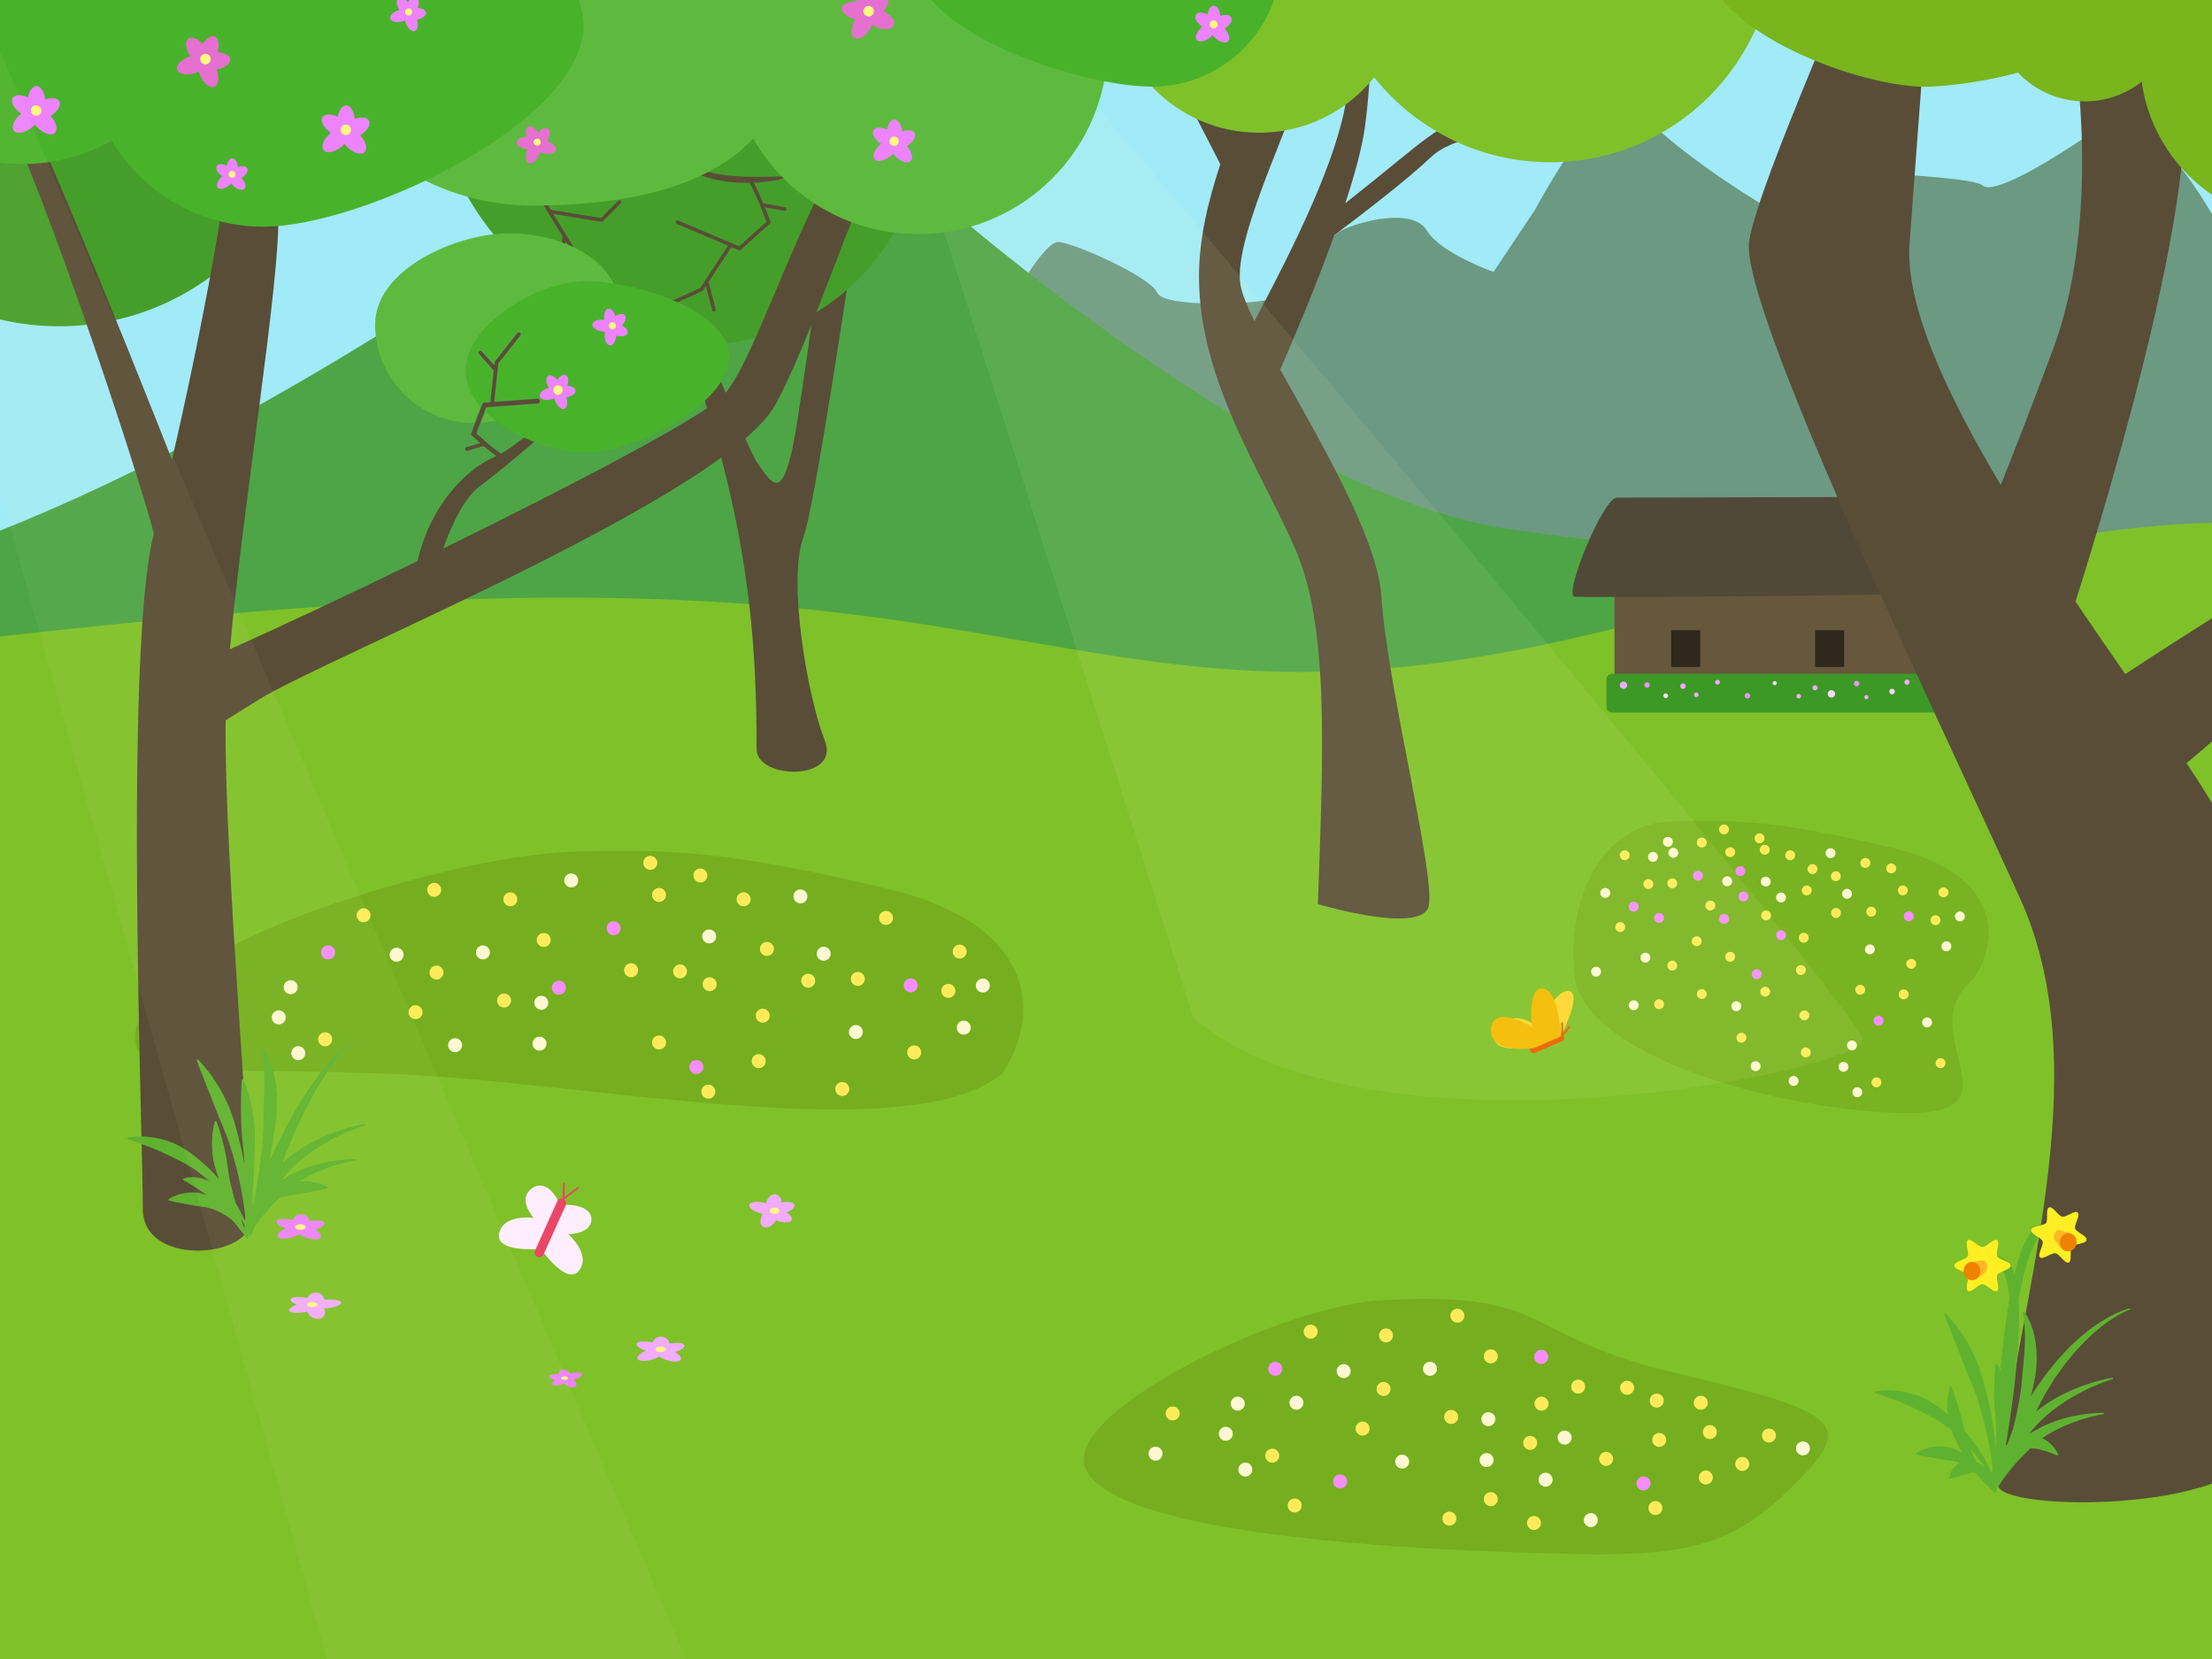 <?xml version="1.0" encoding="utf-8"?>
<!-- Generator: Adobe Illustrator 15.0.0, SVG Export Plug-In . SVG Version: 6.00 Build 0)  -->
<!DOCTYPE svg PUBLIC "-//W3C//DTD SVG 1.1//EN" "http://www.w3.org/Graphics/SVG/1.1/DTD/svg11.dtd">
<svg version="1.1" id="Layer_1" xmlns="http://www.w3.org/2000/svg" x="0px" y="0px"
     width="480px" height="360px" viewBox="0 0 480 360" enable-background="new 0 0 480 360" xml:space="preserve">
<g id="fixed">
	<path fill="#A1EAF7" d="M0,0h480v360H0V0z"/>
    <path fill="#6B9982" d="M455.101,28c-16,11-23.372,13.743-24.872,12.243s-18.601-2.399-18.601-2.399S408.601,51,401.601,52.5
		c-6.999,1.5-40.999-21-46.499-29.5s-22,22.5-22,22.5l-9,13.5c0,0-11.5-4-14.5-9s-14.5-2-18.5,0s-10.5,13-13.5,14.5s-25,2.5-26.5-1
		s-18.5-11-21.5-11s-10,12.5-10,12.5v73.5H480V46.457C465.826,22.605,459.349,27.528,455.101,28z"/>
    <path fill="#4DA546" d="M325.602,114.5c-55-9-134-81-138-86s-35-10-48.5,3.5C126.78,44.32,61.16,90.785,0,115.155V340.5h480
		V123.482C459.301,123.359,373.707,122.372,325.602,114.5z"/>
    <path fill="#7FC129" d="M480,360V113.479c-25.77,0.269-74.275,9.89-136.426,24.513c-71.396,16.8-100.795,2.4-159.592-4.799
		C127.792,126.313,69.95,130.394,0,138.1V360H480z"/>
</g>
    <g id="house">
	<path fill="#66573D" d="M350.34,118.295h69.196v35.997H350.34V118.295z"/>
        <path fill="#30281C" d="M427.828,108.07c2.352-2.352,16.755,19.217,17.124,20.203c0.37,0.986-23.021-0.614-24.251-0.614
		C419.469,127.659,427.704,108.193,427.828,108.07"/>
        <path fill="#443B2C"
              d="M419.536,118.295l8.755-5.855l11.304,12.284l-0.021,29.568h-20.036L419.536,118.295L419.536,118.295z"/>
        <path fill="#514938" d="M430.007,107.79c-2.847,2.53-11.946,20.333-14.062,20.898c-2.116,0.565-71.719,1.035-74.252,0.8
		c-2.531-0.235,6.061-21.179,9.099-21.507L430.007,107.79z"/>
        <path fill="#30281C" d="M434.003,154.292h-7.836v-23.947h7.836V154.292z M368.939,136.765h-6.293v7.96h6.293V136.765z
		 M400.176,136.765h-6.294v7.96h6.294V136.765z"/>
        <g>
		<path fill="#3C9925" d="M422.25,147.421c0-0.663-0.537-1.2-1.2-1.2h-71.255c-0.663,0-1.2,0.538-1.2,1.2v6.007
			c0,0.663,0.537,1.2,1.2,1.2h71.255c0.663,0,1.2-0.537,1.2-1.2V147.421z"/>
            <path fill="#F9D7FF" d="M361.979,150.974c0,0.287-0.232,0.52-0.52,0.52s-0.521-0.233-0.521-0.52s0.233-0.52,0.521-0.52
			S361.979,150.687,361.979,150.974 M385.561,148.239c0-0.251-0.204-0.455-0.455-0.455c-0.253,0-0.456,0.204-0.456,0.455
			c0,0.252,0.203,0.456,0.456,0.456C385.356,148.695,385.561,148.491,385.561,148.239 M398.209,150.568c0-0.441-0.357-0.8-0.8-0.8
			c-0.441,0-0.8,0.358-0.8,0.8c0,0.442,0.358,0.8,0.8,0.8C397.852,151.369,398.209,151.011,398.209,150.568 M411.174,150.062
			c0-0.332-0.269-0.601-0.6-0.601c-0.332,0-0.601,0.269-0.601,0.601c0,0.331,0.269,0.6,0.601,0.6
			C410.905,150.662,411.174,150.394,411.174,150.062"/>
            <path fill="#F4A9FF" d="M353.094,148.695c0,0.441-0.358,0.8-0.8,0.8c-0.442,0-0.8-0.358-0.8-0.8c0-0.442,0.357-0.8,0.8-0.8
			C352.735,147.895,353.094,148.253,353.094,148.695 M365.805,148.897c0-0.332-0.268-0.6-0.6-0.6c-0.331,0-0.6,0.268-0.6,0.6
			c0,0.332,0.269,0.6,0.6,0.6C365.537,149.498,365.805,149.229,365.805,148.897 M368.592,150.771c0-0.276-0.225-0.5-0.5-0.5
			c-0.276,0-0.5,0.224-0.5,0.5c0,0.275,0.224,0.5,0.5,0.5C368.367,151.271,368.592,151.047,368.592,150.771 M373.22,148.037
			c0-0.287-0.233-0.521-0.521-0.521s-0.52,0.233-0.52,0.521s0.232,0.52,0.52,0.52S373.22,148.324,373.22,148.037 M390.82,151.075
			c0-0.276-0.224-0.5-0.5-0.5s-0.5,0.224-0.5,0.5c0,0.275,0.224,0.5,0.5,0.5S390.82,151.351,390.82,151.075 M394.425,149.252
			c0-0.309-0.251-0.56-0.56-0.56c-0.311,0-0.561,0.25-0.561,0.56c0,0.31,0.25,0.56,0.561,0.56
			C394.174,149.812,394.425,149.562,394.425,149.252 M414.374,148.037c0-0.31-0.25-0.561-0.56-0.561s-0.561,0.251-0.561,0.561
			c0,0.309,0.251,0.56,0.561,0.56S414.374,148.346,414.374,148.037 M418.928,147.733c0-0.252-0.203-0.456-0.455-0.456
			s-0.456,0.204-0.456,0.456c0,0.251,0.204,0.455,0.456,0.455S418.928,147.984,418.928,147.733 M405.46,151.277
			c0-0.251-0.204-0.456-0.456-0.456s-0.455,0.204-0.455,0.456c0,0.252,0.203,0.456,0.455,0.456S405.46,151.529,405.46,151.277"/>
            <path fill="#EA93F9" d="M358.008,148.645c0,0.332-0.269,0.6-0.6,0.6c-0.332,0-0.601-0.268-0.601-0.6c0-0.332,0.269-0.6,0.601-0.6
			C357.739,148.044,358.008,148.312,358.008,148.645 M379.781,150.974c0-0.332-0.27-0.6-0.601-0.6s-0.6,0.268-0.6,0.6
			c0,0.332,0.269,0.6,0.6,0.6S379.781,151.306,379.781,150.974 M403.477,148.341c0-0.332-0.268-0.6-0.6-0.6
			c-0.331,0-0.6,0.268-0.6,0.6c0,0.332,0.269,0.6,0.6,0.6C403.209,148.94,403.477,148.672,403.477,148.341 M420.492,149.859
			c0-0.275-0.224-0.5-0.5-0.5s-0.5,0.225-0.5,0.5c0,0.276,0.224,0.5,0.5,0.5S420.492,150.136,420.492,149.859"/>
	</g>
</g>
    <g id="flowers2">
	<path fill="#ED83FF" d="M63.515,264.775c0.243-0.746,0.962-1.287,1.812-1.287c0.926,0,1.698,0.645,1.864,1.496v0.021
		c1.394-0.258,2.677-0.191,3.089,0.198c0.473,0.446-0.363,1.165-1.886,1.653l0.029,0.021c1.207,0.702,1.619,1.524,0.911,1.888
		c-0.749,0.381-2.466,0.102-3.835-0.625c-0.197-0.104-0.364-0.207-0.507-0.309l-0.007,0.006c-0.167,0.098-0.362,0.191-0.589,0.289
		c-1.511,0.646-3.275,0.828-3.942,0.407s0.019-1.284,1.53-1.933l0.049-0.019c-1.561-0.539-2.384-1.315-1.843-1.763
		c0.482-0.398,1.891-0.403,3.335-0.049L63.515,264.775z M121.293,298.205c-1.082-0.079-2.004,0.083-2.144,0.4
		c-0.125,0.283,0.413,0.604,1.269,0.802l0.062-0.009c-0.669,0.438-0.882,0.924-0.461,1.15c0.467,0.251,1.539,0.09,2.433-0.355
		l0.018,0.021c0.565,0.611,1.521,0.976,2.136,0.812c0.615-0.159,0.654-0.785,0.089-1.396c-0.086-0.093-0.176-0.175-0.269-0.246
		l-0.007-0.002c0.146-0.032,0.297-0.071,0.457-0.124c1.093-0.354,1.691-0.892,1.336-1.203c-0.339-0.3-1.426-0.277-2.477,0.032
		l0.002-0.008c-0.373-0.591-1.126-0.981-1.745-0.892c-0.542,0.08-0.814,0.508-0.703,1.021L121.293,298.205z"/>
        <path fill="#F1ABFF" d="M141.624,291.326c0.242-0.746,0.961-1.287,1.811-1.287c0.927,0,1.698,0.645,1.865,1.496v0.023
		c1.394-0.26,2.676-0.193,3.088,0.196c0.473,0.448-0.363,1.165-1.886,1.654l0.029,0.021c1.207,0.701,1.62,1.524,0.911,1.887
		c-0.749,0.381-2.466,0.102-3.836-0.625c-0.197-0.104-0.363-0.207-0.506-0.309l-0.007,0.008c-0.167,0.096-0.363,0.19-0.589,0.288
		c-1.511,0.646-3.276,0.827-3.942,0.406c-0.667-0.42,0.019-1.284,1.529-1.933l0.049-0.019c-1.561-0.538-2.384-1.315-1.843-1.763
		c0.482-0.398,1.892-0.402,3.335-0.049L141.624,291.326z M168.445,264.807c1.342,0.561,2.741,0.625,3.227,0.127
		c0.425-0.436,0.019-1.17-0.915-1.795l-0.022-0.016c1.246-0.553,1.93-1.336,1.556-1.852c-0.342-0.472-1.451-0.574-2.681-0.306
		l0.003-0.011c-0.045-0.98-0.617-1.748-1.412-1.799c-0.895-0.057-1.742,0.816-1.935,1.971l-0.048-0.018
		c-1.586-0.483-3.173-0.396-3.543,0.201c-0.371,0.596,0.615,1.471,2.202,1.953c0.239,0.073,0.466,0.129,0.68,0.17l0.011-0.002
		c-0.097,0.135-0.188,0.28-0.269,0.447c-0.551,1.148-0.287,2.248,0.592,2.455c0.84,0.197,1.934-0.488,2.511-1.552L168.445,264.807z
		 M66.681,281.701c-1.515-0.346-2.991-0.344-3.466,0.051c-0.431,0.357,0.104,0.916,1.22,1.373l-0.017,0.002
		c-1.309,0.438-2.003,1.027-1.588,1.418c0.468,0.439,2.173,0.463,3.858,0.062l0.008,0.028c0.307,0.942,1.395,1.642,2.43,1.562
		c1.035-0.08,1.626-0.909,1.319-1.851c-0.046-0.143-0.106-0.271-0.181-0.386l-0.012-0.008c0.242-0.013,0.497-0.031,0.774-0.063
		c1.898-0.23,3.232-0.818,2.979-1.314c-0.242-0.475-1.848-0.69-3.648-0.508l0.005-0.076c-0.08-0.838-0.831-1.491-1.787-1.506
		C67.707,280.475,66.952,280.982,66.681,281.701z"/>
        <path fill="#FFF980" d="M168.532,263.357c-0.496,0.178-1.103,0.039-1.355-0.31c-0.252-0.348-0.055-0.771,0.44-0.946
		c0.496-0.179,1.103-0.039,1.355,0.308C169.225,262.757,169.027,263.182,168.532,263.357 M66.339,266.268
		c0-0.336-0.51-0.607-1.139-0.607c-0.629,0-1.139,0.271-1.139,0.607s0.51,0.609,1.139,0.609
		C65.829,266.877,66.339,266.604,66.339,266.268 M68.342,282.611c-0.542-0.154-1.24-0.066-1.559,0.197
		c-0.319,0.265-0.137,0.604,0.405,0.76s1.239,0.065,1.559-0.196C69.065,283.107,68.884,282.768,68.342,282.611 M144.51,292.801
		c0-0.326-0.51-0.592-1.139-0.592c-0.628,0-1.139,0.266-1.139,0.592s0.51,0.592,1.139,0.592S144.51,293.127,144.51,292.801
		 M122.691,298.663c-0.4-0.05-0.8,0.083-0.894,0.296c-0.095,0.213,0.154,0.426,0.554,0.477s0.802-0.082,0.896-0.295
		C123.341,298.928,123.091,298.713,122.691,298.663"/>
</g>
    <g id="butterfly2">
	<path fill="#FFEEFF" d="M117.319,270.998c0,0-9.938,0.943-9.003-3.354s7.474-3.363,7.474-3.363s-2.803-3.176-1.308-5.418
		s4.663-2.617,6.771,2.09L117.319,270.998z M117.53,271.209c0,0,5.544,7.982,8.166,4.452c2.621-3.531-2.386-7.841-2.386-7.841
		s4.236,0.021,4.942-2.58c0.704-2.602-2.57-4.127-6.438-3.727L117.53,271.209z"/>
        <path fill="#EA4766" d="M122.074,260.075c-0.462-0.099-0.945,0.139-1.142,0.589l-4.838,10.725c-0.225,0.516,0.01,1.114,0.525,1.34
		c0.515,0.227,1.115-0.011,1.34-0.523l4.839-10.727c0.195-0.445,0.043-0.957-0.337-1.229l0.011-0.008l3.072-2.306
		c0.088-0.064,0.106-0.189,0.04-0.278s-0.191-0.106-0.279-0.04l-2.815,2.109l0.115-2.929c0.004-0.11-0.082-0.202-0.192-0.208
		c-0.104,0.002-0.203,0.082-0.208,0.192L122.074,260.075z"/>
</g>
    <g id="butterfly1">
	<path fill="#FFD72E" d="M338.646,224.956c1.239-2.506,4.563-9.655,1.643-9.91c-2.922-0.256-6.559,7.915-6.559,7.915
		s-5.354-4.852-8.709,0.512c-3.354,5.361,6.795,3.877,6.795,3.877L338.646,224.956z"/>
        <path fill="#E85E00" d="M339.26,224.715l1.459-1.783c0.069-0.084,0.057-0.211-0.027-0.281c-0.086-0.067-0.213-0.057-0.28,0.029
		l-1.21,1.479v-2.136c0-0.109-0.089-0.198-0.199-0.198c-0.109,0-0.2,0.089-0.2,0.198v2.412v-0.014
		c-0.166-0.041-0.346-0.033-0.515,0.04l-5.771,2.513c-0.408,0.176-0.596,0.649-0.418,1.059c0.178,0.406,0.649,0.594,1.059,0.416
		l5.771-2.512c0.408-0.179,0.596-0.649,0.417-1.06c-0.022-0.056-0.055-0.106-0.09-0.153L339.26,224.715z"/>
        <path fill="#F4BA00" d="M338.718,224.895c-0.155-2.629-0.825-10.133-4.04-10.398c-3.215-0.27-2.277,8.306-2.277,8.306
		s-8.438-5.09-8.842,0.536c-0.4,5.627,9.385,4.069,9.385,4.069L338.718,224.895z"/>
</g>
    <g id="patch3">
	<path opacity="0.8" fill="#73AA1D" enable-background="new    " d="M217.361,233.059c8.39-12.141,8.413-32.289-24.807-40.199
		c-33.221-7.909-46.103-8.688-67.617-8.058c-21.514,0.634-55.509,11.08-71.644,18.99c-16.136,7.909-26.393,16.985-23.546,23.63
		c2.848,6.645,14.642,4.055,55.771,5.637S197.158,249.541,217.361,233.059"/>
        <path fill="#F78DFF" d="M122.787,214.333c0,0.838-0.679,1.517-1.517,1.517s-1.517-0.679-1.517-1.517s0.679-1.517,1.517-1.517
		S122.787,213.495,122.787,214.333 M134.67,201.438c0-0.838-0.68-1.517-1.517-1.517c-0.838,0-1.518,0.679-1.518,1.517
		s0.68,1.519,1.518,1.519C133.99,202.955,134.67,202.275,134.67,201.438 M152.638,231.542c0-0.838-0.679-1.517-1.517-1.517
		s-1.517,0.679-1.517,1.517s0.679,1.517,1.517,1.517S152.638,232.38,152.638,231.542 M199.146,213.826
		c0-0.837-0.679-1.518-1.517-1.518s-1.518,0.681-1.518,1.518c0,0.838,0.68,1.518,1.518,1.518S199.146,214.664,199.146,213.826
		 M72.728,206.669c0-0.837-0.679-1.517-1.517-1.517s-1.517,0.679-1.517,1.517s0.679,1.519,1.517,1.519
		S72.728,207.507,72.728,206.669"/>
        <path fill="#FFF8D2" d="M155.403,203.207c0,0.838-0.68,1.518-1.517,1.518c-0.838,0-1.517-0.68-1.517-1.518s0.679-1.518,1.517-1.518
		C154.724,201.689,155.403,202.369,155.403,203.207 M125.472,191.059c0-0.838-0.68-1.517-1.517-1.517
		c-0.838,0-1.517,0.679-1.517,1.517s0.679,1.519,1.517,1.519C124.792,192.576,125.472,191.896,125.472,191.059 M64.593,214.229
		c0-0.838-0.679-1.518-1.517-1.518c-0.838,0-1.517,0.68-1.517,1.518s0.679,1.518,1.517,1.518
		C63.914,215.745,64.593,215.066,64.593,214.229 M87.581,207.173c0-0.837-0.679-1.517-1.517-1.517s-1.518,0.68-1.518,1.517
		c0,0.838,0.679,1.517,1.518,1.517C86.902,208.689,87.581,208.011,87.581,207.173 M175.218,194.52c0-0.838-0.679-1.518-1.517-1.518
		c-0.838,0-1.517,0.68-1.517,1.518s0.679,1.519,1.517,1.519C174.539,196.037,175.218,195.355,175.218,194.52 M180.26,206.957
		c0-0.837-0.679-1.518-1.517-1.518c-0.838,0-1.517,0.681-1.517,1.518c0,0.838,0.679,1.518,1.517,1.518
		C179.581,208.475,180.26,207.794,180.26,206.957 M100.271,226.811c0-0.838-0.679-1.518-1.517-1.518s-1.517,0.68-1.517,1.518
		s0.679,1.519,1.517,1.519S100.271,227.648,100.271,226.811 M118.974,217.604c0-0.838-0.679-1.518-1.517-1.518
		s-1.517,0.68-1.517,1.518s0.679,1.518,1.517,1.518S118.974,218.439,118.974,217.604 M106.314,206.669
		c0-0.838-0.679-1.517-1.517-1.517s-1.517,0.679-1.517,1.517s0.679,1.517,1.517,1.517S106.314,207.507,106.314,206.669
		 M62.004,220.768c0-0.838-0.68-1.517-1.517-1.517c-0.839,0-1.518,0.679-1.518,1.517s0.679,1.519,1.518,1.519
		C61.324,222.285,62.004,221.605,62.004,220.768 M46.754,225.084c0-0.838-0.679-1.518-1.517-1.518c-0.838,0-1.517,0.68-1.517,1.518
		s0.679,1.518,1.517,1.518C46.075,226.602,46.754,225.922,46.754,225.084 M66.241,228.536c0-0.837-0.679-1.517-1.517-1.517
		c-0.838,0-1.518,0.68-1.518,1.517c0,0.838,0.679,1.519,1.518,1.519C65.562,230.055,66.241,229.374,66.241,228.536 M187.241,223.941
		c0-0.838-0.68-1.518-1.517-1.518c-0.838,0-1.517,0.68-1.517,1.518c0,0.839,0.679,1.518,1.517,1.518
		C186.562,225.459,187.241,224.78,187.241,223.941 M210.653,222.992c0-0.837-0.68-1.518-1.517-1.518
		c-0.839,0-1.518,0.681-1.518,1.518c0,0.838,0.679,1.518,1.518,1.518C209.974,224.51,210.653,223.83,210.653,222.992
		 M214.788,213.861c0-0.836-0.68-1.518-1.517-1.518c-0.838,0-1.518,0.68-1.518,1.518c0,0.839,0.68,1.519,1.518,1.519
		C214.108,215.38,214.788,214.7,214.788,213.861 M118.587,226.473c0-0.837-0.68-1.517-1.517-1.517c-0.838,0-1.517,0.68-1.517,1.517
		c0,0.838,0.679,1.52,1.517,1.52C117.907,227.99,118.587,227.311,118.587,226.473"/>
        <path fill="#FFEB5A" d="M110.902,217.113c0,0.838-0.679,1.518-1.517,1.518c-0.838,0-1.517-0.68-1.517-1.518
		s0.679-1.519,1.517-1.519C110.223,215.596,110.902,216.275,110.902,217.113 M119.499,203.966c0-0.837-0.679-1.517-1.517-1.517
		s-1.518,0.679-1.518,1.517c0,0.839,0.679,1.519,1.518,1.519C118.82,205.482,119.499,204.805,119.499,203.966 M138.463,210.539
		c0-0.837-0.68-1.518-1.517-1.518c-0.838,0-1.518,0.681-1.518,1.518c0,0.838,0.68,1.518,1.518,1.518
		C137.783,212.057,138.463,211.377,138.463,210.539 M149.082,210.792c0-0.837-0.679-1.517-1.517-1.517s-1.517,0.68-1.517,1.517
		c0,0.838,0.679,1.517,1.517,1.517S149.082,211.63,149.082,210.792 M155.516,213.574c0-0.838-0.68-1.518-1.517-1.518
		c-0.839,0-1.518,0.68-1.518,1.518s0.679,1.517,1.518,1.517C154.836,215.091,155.516,214.412,155.516,213.574 M184.289,236.305
		c0-0.838-0.679-1.517-1.517-1.517s-1.517,0.679-1.517,1.517s0.679,1.52,1.517,1.52S184.289,237.143,184.289,236.305
		 M166.161,230.264c0-0.839-0.679-1.518-1.517-1.518s-1.518,0.679-1.518,1.518c0,0.838,0.68,1.518,1.518,1.518
		C165.482,231.779,166.161,231.102,166.161,230.264 M155.228,236.881c0-0.838-0.679-1.518-1.517-1.518s-1.517,0.68-1.517,1.518
		s0.679,1.518,1.517,1.518S155.228,237.719,155.228,236.881 M187.663,212.424c0-0.838-0.68-1.517-1.517-1.517
		c-0.838,0-1.517,0.679-1.517,1.517s0.679,1.518,1.517,1.518C186.983,213.941,187.663,213.262,187.663,212.424 M207.307,215.014
		c0-0.838-0.68-1.518-1.517-1.518c-0.838,0-1.518,0.68-1.518,1.518s0.68,1.518,1.518,1.518
		C206.627,216.53,207.307,215.852,207.307,215.014 M167.034,220.4c0-0.838-0.679-1.519-1.517-1.519s-1.518,0.681-1.518,1.519
		s0.679,1.517,1.518,1.517C166.355,221.917,167.034,221.238,167.034,220.4 M176.896,212.814c0-0.836-0.68-1.518-1.517-1.518
		c-0.838,0-1.517,0.68-1.517,1.518s0.679,1.519,1.517,1.519C176.216,214.333,176.896,213.652,176.896,212.814 M209.765,206.494
		c0-0.838-0.679-1.518-1.517-1.518s-1.518,0.68-1.518,1.518s0.68,1.517,1.518,1.517S209.765,207.332,209.765,206.494
		 M193.783,199.188c0-0.838-0.679-1.517-1.517-1.517s-1.517,0.679-1.517,1.517s0.679,1.519,1.517,1.519
		C193.104,200.705,193.783,200.025,193.783,199.188 M153.501,189.98c0-0.838-0.679-1.519-1.517-1.519
		c-0.838,0-1.517,0.681-1.517,1.519s0.679,1.518,1.517,1.518C152.822,191.498,153.501,190.818,153.501,189.98 M95.731,193.093
		c0-0.837-0.679-1.517-1.517-1.517s-1.518,0.68-1.518,1.517c0,0.839,0.68,1.517,1.518,1.517S95.731,193.932,95.731,193.093
		 M80.418,198.611c0-0.836-0.679-1.518-1.517-1.518c-0.838,0-1.517,0.68-1.517,1.518c0,0.839,0.679,1.519,1.517,1.519
		C79.739,200.13,80.418,199.45,80.418,198.611 M50.473,216.355c0-0.838-0.679-1.519-1.517-1.519s-1.517,0.681-1.517,1.519
		s0.679,1.517,1.517,1.517S50.473,217.193,50.473,216.355 M96.237,211.045c0-0.837-0.679-1.518-1.517-1.518
		c-0.838,0-1.518,0.681-1.518,1.518c0,0.838,0.679,1.518,1.518,1.518C95.558,212.562,96.237,211.883,96.237,211.045 M112.259,195.15
		c0-0.838-0.679-1.518-1.517-1.518c-0.838,0-1.518,0.68-1.518,1.518c0,0.839,0.68,1.518,1.518,1.518
		C111.58,196.668,112.259,195.989,112.259,195.15 M142.631,187.242c0-0.837-0.68-1.518-1.517-1.518
		c-0.838,0-1.518,0.681-1.518,1.518c0,0.838,0.68,1.517,1.518,1.517C141.951,188.759,142.631,188.08,142.631,187.242
		 M144.529,194.202c0-0.837-0.68-1.517-1.517-1.517c-0.838,0-1.518,0.679-1.518,1.517s0.68,1.518,1.518,1.518
		C143.85,195.72,144.529,195.04,144.529,194.202 M162.879,195.15c0-0.838-0.679-1.518-1.517-1.518c-0.838,0-1.517,0.68-1.517,1.518
		c0,0.839,0.679,1.518,1.517,1.518C162.2,196.668,162.879,195.989,162.879,195.15 M167.941,205.908c0-0.838-0.68-1.518-1.517-1.518
		c-0.839,0-1.518,0.68-1.518,1.518s0.679,1.517,1.518,1.517C167.262,207.425,167.941,206.746,167.941,205.908 M199.896,228.371
		c0-0.838-0.68-1.518-1.518-1.518s-1.517,0.68-1.517,1.518s0.679,1.518,1.517,1.518S199.896,229.209,199.896,228.371
		 M72.078,225.523c0-0.838-0.679-1.519-1.517-1.519s-1.517,0.681-1.517,1.519s0.679,1.518,1.517,1.518
		S72.078,226.361,72.078,225.523 M91.687,219.643c0-0.838-0.679-1.518-1.517-1.518s-1.518,0.68-1.518,1.518s0.679,1.518,1.518,1.518
		C91.007,221.159,91.687,220.48,91.687,219.643 M144.531,226.216c0-0.837-0.68-1.517-1.517-1.517c-0.839,0-1.518,0.68-1.518,1.517
		c0,0.839,0.679,1.519,1.518,1.519C143.852,227.732,144.531,227.055,144.531,226.216"/>
</g>
    <g id="patch2">
	<path opacity="0.8" fill="#73AA1D" enable-background="new    " d="M392.301,319.098c10.012-10.843,3.815-13.432-29.404-21.342
		c-33.221-7.91-25.609-17.548-62.129-15.65c-21.515,0.633-68.407,23.449-65.504,35.677c2.9,12.226,47.139,17.284,88.27,18.866
		C364.661,338.229,374.613,338.255,392.301,319.098"/>
        <path fill="#F78DFF" d="M292.323,321.469c0,0.838-0.679,1.52-1.517,1.52c-0.84,0-1.519-0.682-1.519-1.52s0.679-1.517,1.519-1.517
		C291.645,319.952,292.323,320.631,292.323,321.469 M335.957,294.436c0-0.838-0.68-1.517-1.518-1.517s-1.519,0.679-1.519,1.517
		s0.681,1.52,1.519,1.52C335.277,295.953,335.957,295.273,335.957,294.436 M358.15,321.9c0-0.839-0.678-1.52-1.518-1.52
		c-0.838,0-1.517,0.681-1.517,1.52c0,0.838,0.679,1.517,1.517,1.517C357.473,323.417,358.15,322.738,358.15,321.9 M278.241,297.027
		c0-0.838-0.679-1.519-1.517-1.519c-0.84,0-1.519,0.681-1.519,1.519s0.679,1.518,1.519,1.518
		C277.562,298.545,278.241,297.865,278.241,297.027"/>
        <path fill="#FFF8D2" d="M282.839,304.395c0,0.838-0.68,1.52-1.517,1.52c-0.838,0-1.518-0.682-1.518-1.52
		c0-0.836,0.68-1.517,1.518-1.517C282.159,302.878,282.839,303.559,282.839,304.395 M270.107,304.586
		c0-0.837-0.682-1.518-1.52-1.518s-1.52,0.681-1.52,1.518c0,0.838,0.682,1.518,1.52,1.518S270.107,305.424,270.107,304.586
		 M293.096,297.531c0-0.838-0.68-1.518-1.518-1.518s-1.518,0.68-1.518,1.518s0.68,1.518,1.518,1.518
		S293.096,298.369,293.096,297.531 M346.727,329.848c0-0.837-0.679-1.517-1.517-1.517s-1.517,0.68-1.517,1.517
		c0,0.838,0.679,1.52,1.517,1.52S346.727,330.686,346.727,329.848 M305.785,317.168c0-0.837-0.68-1.517-1.518-1.517
		s-1.518,0.68-1.518,1.517c0,0.838,0.68,1.518,1.518,1.518S305.785,318.006,305.785,317.168 M324.486,307.961
		c0-0.838-0.678-1.518-1.518-1.518c-0.838,0-1.517,0.68-1.517,1.518s0.679,1.517,1.517,1.517
		C323.809,309.478,324.486,308.799,324.486,307.961 M311.827,297.027c0-0.838-0.679-1.52-1.517-1.52s-1.519,0.682-1.519,1.52
		s0.681,1.517,1.519,1.517S311.827,297.865,311.827,297.027 M267.518,311.126c0-0.838-0.68-1.517-1.517-1.517
		c-0.839,0-1.519,0.679-1.519,1.517s0.68,1.517,1.519,1.517C266.838,312.643,267.518,311.964,267.518,311.126 M252.268,315.441
		c0-0.839-0.68-1.519-1.517-1.519c-0.838,0-1.519,0.68-1.519,1.519c0,0.838,0.681,1.518,1.519,1.518
		C251.588,316.959,252.268,316.279,252.268,315.441 M271.755,318.895c0-0.838-0.679-1.517-1.517-1.517s-1.518,0.679-1.518,1.517
		c0,0.84,0.68,1.52,1.518,1.52S271.755,319.732,271.755,318.895 M392.755,314.301c0-0.838-0.68-1.518-1.519-1.518
		c-0.836,0-1.518,0.68-1.518,1.518s0.682,1.519,1.518,1.519C392.075,315.817,392.755,315.139,392.755,314.301 M336.905,321.089
		c0-0.837-0.681-1.517-1.517-1.517c-0.84,0-1.52,0.68-1.52,1.517c0,0.838,0.68,1.52,1.52,1.52
		C336.227,322.606,336.905,321.927,336.905,321.089 M341.04,311.959c0-0.838-0.679-1.517-1.517-1.517s-1.52,0.679-1.52,1.517
		s0.682,1.518,1.52,1.518S341.04,312.797,341.04,311.959 M324.1,316.831c0-0.837-0.679-1.517-1.516-1.517
		c-0.839,0-1.518,0.68-1.518,1.517c0,0.838,0.679,1.518,1.518,1.518C323.421,318.349,324.1,317.669,324.1,316.831"/>
        <path fill="#FFEB5A" d="M316.416,307.472c0,0.838-0.68,1.52-1.518,1.52s-1.519-0.682-1.519-1.52c0-0.837,0.681-1.517,1.519-1.517
		S316.416,306.635,316.416,307.472 M325.014,294.324c0-0.838-0.68-1.518-1.518-1.518s-1.518,0.68-1.518,1.518
		s0.68,1.518,1.518,1.518S325.014,295.162,325.014,294.324 M343.977,300.896c0-0.836-0.68-1.518-1.518-1.518
		c-0.837,0-1.518,0.682-1.518,1.518c0,0.838,0.681,1.519,1.518,1.519C343.297,302.415,343.977,301.734,343.977,300.896
		 M354.596,301.15c0-0.838-0.68-1.519-1.517-1.519c-0.838,0-1.519,0.681-1.519,1.519s0.681,1.518,1.519,1.518
		C353.916,302.668,354.596,301.988,354.596,301.15 M361.029,303.934c0-0.838-0.68-1.518-1.519-1.518s-1.518,0.68-1.518,1.518
		s0.679,1.518,1.518,1.518C360.35,305.449,361.029,304.771,361.029,303.934 M379.59,317.675c0-0.838-0.679-1.517-1.517-1.517
		c-0.839,0-1.517,0.679-1.517,1.517s0.678,1.519,1.517,1.519C378.911,319.192,379.59,318.513,379.59,317.675 M371.675,320.621
		c0-0.838-0.68-1.52-1.517-1.52c-0.838,0-1.518,0.682-1.518,1.52s0.68,1.517,1.518,1.517
		C370.995,322.138,371.675,321.459,371.675,320.621 M360.741,327.238c0-0.837-0.679-1.519-1.517-1.519
		c-0.84,0-1.519,0.682-1.519,1.519c0,0.838,0.679,1.518,1.519,1.518C360.062,328.756,360.741,328.076,360.741,327.238
		 M385.375,311.51c0-0.838-0.679-1.518-1.518-1.518c-0.838,0-1.518,0.68-1.518,1.518s0.68,1.519,1.518,1.519
		C384.696,313.027,385.375,312.348,385.375,311.51 M333.559,313.109c0-0.837-0.679-1.519-1.517-1.519s-1.517,0.682-1.517,1.519
		c0,0.838,0.679,1.518,1.517,1.518S333.559,313.947,333.559,313.109 M372.548,310.759c0-0.838-0.679-1.517-1.517-1.517
		s-1.518,0.679-1.518,1.517s0.68,1.519,1.518,1.519S372.548,311.597,372.548,310.759 M370.578,304.395
		c0-0.836-0.68-1.517-1.518-1.517s-1.518,0.681-1.518,1.517c0,0.838,0.68,1.52,1.518,1.52S370.578,305.232,370.578,304.395
		 M336.018,304.591c0-0.838-0.68-1.517-1.518-1.517s-1.518,0.679-1.518,1.517c0,0.839,0.68,1.519,1.518,1.519
		S336.018,305.43,336.018,304.591 M325.01,325.311c0-0.838-0.68-1.518-1.517-1.518c-0.838,0-1.519,0.68-1.519,1.518
		c0,0.84,0.681,1.519,1.519,1.519C324.33,326.827,325.01,326.148,325.01,325.311 M302.283,289.787c0-0.838-0.68-1.518-1.518-1.518
		c-0.839,0-1.519,0.68-1.519,1.518s0.68,1.518,1.519,1.518C301.604,291.305,302.283,290.625,302.283,289.787 M285.932,288.971
		c0-0.838-0.68-1.517-1.517-1.517c-0.838,0-1.519,0.679-1.519,1.517s0.681,1.52,1.519,1.52
		C285.252,290.488,285.932,289.809,285.932,288.971 M255.986,306.714c0-0.838-0.68-1.517-1.519-1.517
		c-0.838,0-1.518,0.679-1.518,1.517s0.68,1.519,1.518,1.519C255.307,308.23,255.986,307.552,255.986,306.714 M301.751,301.402
		c0-0.836-0.679-1.518-1.517-1.518s-1.52,0.682-1.52,1.518c0,0.839,0.682,1.519,1.52,1.519S301.751,302.241,301.751,301.402
		 M317.771,285.51c0-0.838-0.681-1.518-1.518-1.518c-0.838,0-1.52,0.68-1.52,1.518s0.682,1.518,1.52,1.518
		C317.093,287.025,317.771,286.348,317.771,285.51 M282.459,326.688c0-0.839-0.68-1.518-1.518-1.518s-1.52,0.679-1.52,1.518
		s0.682,1.518,1.52,1.518S282.459,327.524,282.459,326.688 M316.037,329.531c0-0.837-0.68-1.519-1.516-1.519
		c-0.84,0-1.52,0.682-1.52,1.519c0,0.838,0.68,1.518,1.52,1.518C315.357,331.049,316.037,330.369,316.037,329.531 M334.389,330.48
		c0-0.84-0.68-1.519-1.518-1.519s-1.518,0.679-1.518,1.519c0,0.838,0.68,1.518,1.518,1.518S334.389,331.318,334.389,330.48
		 M361.566,312.458c0-0.837-0.678-1.517-1.518-1.517c-0.838,0-1.518,0.68-1.518,1.517c0,0.838,0.68,1.518,1.518,1.518
		S361.566,313.296,361.566,312.458 M277.592,315.882c0-0.837-0.68-1.517-1.517-1.517c-0.839,0-1.519,0.68-1.519,1.517
		c0,0.838,0.68,1.52,1.519,1.52C276.912,317.399,277.592,316.72,277.592,315.882 M297.2,310c0-0.837-0.679-1.517-1.517-1.517
		s-1.52,0.68-1.52,1.517c0,0.838,0.682,1.518,1.52,1.518S297.2,310.838,297.2,310 M350.045,316.574c0-0.838-0.68-1.519-1.518-1.519
		s-1.519,0.681-1.519,1.519s0.681,1.518,1.519,1.518S350.045,317.412,350.045,316.574"/>
</g>
    <g id="patch1">
	<path opacity="0.6" fill="#73AA1D" enable-background="new    " d="M428.2,212.48c5.952-8.614,5.969-22.91-17.603-28.522
		c-23.568-5.611-32.707-6.164-47.974-5.716c-15.265,0.449-22.892,17.4-20.905,33.716c1.984,16.315,40.708,28.421,69.891,29.543
		C440.791,242.623,413.866,224.174,428.2,212.48"/>
        <path fill="#F78DFF" d="M361.1,199.193c0,0.595-0.48,1.076-1.076,1.076c-0.594,0-1.074-0.481-1.074-1.076
		c0-0.594,0.48-1.075,1.074-1.075C360.618,198.118,361.1,198.602,361.1,199.193 M355.584,196.746c0-0.594-0.482-1.076-1.076-1.076
		c-0.595,0-1.076,0.482-1.076,1.076s0.481,1.076,1.076,1.076C355.102,197.822,355.584,197.34,355.584,196.746 M369.531,190.045
		c0-0.594-0.482-1.076-1.076-1.076c-0.596,0-1.076,0.482-1.076,1.076c0,0.596,0.48,1.076,1.076,1.076
		C369.049,191.121,369.531,190.641,369.531,190.045 M375.206,199.391c0-0.594-0.481-1.074-1.076-1.074s-1.075,0.48-1.075,1.074
		c0,0.596,0.48,1.077,1.075,1.077S375.206,199.984,375.206,199.391 M378.732,189.027c0-0.594-0.48-1.075-1.075-1.075
		s-1.076,0.481-1.076,1.075c0,0.596,0.481,1.078,1.076,1.078S378.732,189.623,378.732,189.027 M379.395,194.541
		c0-0.594-0.479-1.076-1.076-1.076c-0.594,0-1.074,0.482-1.074,1.076s0.48,1.076,1.074,1.076
		C378.914,195.617,379.395,195.135,379.395,194.541 M387.552,202.918c0-0.594-0.479-1.075-1.075-1.075s-1.076,0.481-1.076,1.075
		c0,0.596,0.48,1.077,1.076,1.077C387.07,203.995,387.552,203.514,387.552,202.918 M382.279,211.404
		c0-0.594-0.482-1.076-1.076-1.076s-1.077,0.482-1.077,1.076c0,0.595,0.483,1.076,1.077,1.076S382.279,211.999,382.279,211.404
		 M415.275,198.835c0-0.594-0.481-1.076-1.075-1.076c-0.595,0-1.076,0.482-1.076,1.076c0,0.595,0.481,1.076,1.076,1.076
		C414.794,199.911,415.275,199.43,415.275,198.835 M408.715,221.494c0-0.594-0.479-1.076-1.075-1.076
		c-0.595,0-1.077,0.482-1.077,1.076s0.482,1.076,1.077,1.076C408.233,222.57,408.715,222.088,408.715,221.494"/>
        <path fill="#FFF8D2" d="M384.241,191.301c0,0.594-0.482,1.076-1.076,1.076c-0.595,0-1.077-0.482-1.077-1.076
		s0.482-1.074,1.077-1.074C383.759,190.227,384.241,190.707,384.241,191.301 M375.867,191.232c0-0.594-0.481-1.074-1.076-1.074
		c-0.594,0-1.076,0.48-1.076,1.074c0,0.595,0.482,1.076,1.076,1.076C375.386,192.311,375.867,191.828,375.867,191.232
		 M363.005,182.682c0-0.594-0.481-1.076-1.075-1.076c-0.596,0-1.076,0.482-1.076,1.076c0,0.596,0.48,1.076,1.076,1.076
		C362.521,183.758,363.005,183.275,363.005,182.682 M359.773,185.941c0-0.594-0.482-1.075-1.076-1.075
		c-0.596,0-1.076,0.481-1.076,1.075c0,0.595,0.48,1.076,1.076,1.076C359.291,187.02,359.773,186.537,359.773,185.941
		 M364.184,185.061c0-0.595-0.481-1.076-1.076-1.076c-0.596,0-1.075,0.481-1.075,1.076c0,0.597,0.479,1.076,1.075,1.076
		C363.7,186.137,364.184,185.655,364.184,185.061 M402.943,226.855c0-0.595-0.481-1.074-1.076-1.074
		c-0.594,0-1.076,0.479-1.076,1.074c0,0.596,0.482,1.078,1.076,1.078C402.462,227.934,402.943,227.451,402.943,226.855
		 M419.254,221.852c0-0.594-0.482-1.076-1.076-1.076c-0.595,0-1.076,0.482-1.076,1.076c0,0.597,0.481,1.076,1.076,1.076
		C418.771,222.928,419.254,222.445,419.254,221.852 M398.3,185.137c0-0.594-0.479-1.076-1.076-1.076
		c-0.595,0-1.074,0.482-1.074,1.076s0.479,1.076,1.074,1.076C397.819,186.213,398.3,185.73,398.3,185.137 M401.877,193.961
		c0-0.594-0.482-1.075-1.076-1.075c-0.595,0-1.076,0.481-1.076,1.075c0,0.596,0.481,1.077,1.076,1.077
		C401.395,195.038,401.877,194.557,401.877,193.961 M387.553,194.761c0-0.594-0.48-1.075-1.076-1.075
		c-0.595,0-1.076,0.481-1.076,1.075c0,0.595,0.481,1.076,1.076,1.076C387.07,195.837,387.553,195.355,387.553,194.761
		 M382.041,231.359c0-0.596-0.482-1.076-1.076-1.076c-0.595,0-1.076,0.48-1.076,1.076c0,0.595,0.481,1.076,1.076,1.076
		C381.559,232.436,382.041,231.954,382.041,231.359 M377.852,218.352c0-0.594-0.48-1.076-1.076-1.076
		c-0.594,0-1.074,0.482-1.074,1.076c0,0.597,0.48,1.078,1.074,1.078C377.37,219.43,377.852,218.945,377.852,218.352
		 M347.426,210.855c0-0.596-0.48-1.076-1.074-1.076c-0.596,0-1.078,0.48-1.078,1.076c0,0.595,0.482,1.076,1.078,1.076
		C346.943,211.932,347.426,211.45,347.426,210.855 M355.584,218.131c0-0.594-0.482-1.076-1.076-1.076
		c-0.595,0-1.076,0.482-1.076,1.076c0,0.596,0.481,1.076,1.076,1.076C355.102,219.207,355.584,218.727,355.584,218.131
		 M349.413,193.757c0-0.594-0.481-1.075-1.076-1.075s-1.076,0.481-1.076,1.075c0,0.595,0.481,1.076,1.076,1.076
		S349.413,194.352,349.413,193.757 M401.105,231.496c0-0.594-0.48-1.075-1.074-1.075c-0.598,0-1.077,0.481-1.077,1.075
		c0,0.595,0.479,1.076,1.077,1.076C400.625,232.572,401.105,232.091,401.105,231.496 M390.287,234.559
		c0-0.594-0.482-1.076-1.076-1.076c-0.595,0-1.076,0.482-1.076,1.076c0,0.597,0.481,1.076,1.076,1.076
		C389.805,235.635,390.287,235.152,390.287,234.559 M404.113,237.008c0-0.594-0.482-1.074-1.076-1.074
		c-0.595,0-1.076,0.48-1.076,1.074c0,0.596,0.481,1.077,1.076,1.077C403.631,238.085,404.113,237.604,404.113,237.008
		 M406.83,206.014c0-0.596-0.482-1.076-1.076-1.076c-0.595,0-1.076,0.48-1.076,1.076c0,0.594,0.481,1.075,1.076,1.075
		C406.348,207.089,406.83,206.607,406.83,206.014 M423.44,205.339c0-0.595-0.482-1.075-1.076-1.075c-0.595,0-1.076,0.48-1.076,1.075
		s0.481,1.076,1.076,1.076C422.958,206.415,423.44,205.934,423.44,205.339 M426.374,198.861c0-0.594-0.481-1.076-1.076-1.076
		s-1.076,0.482-1.076,1.076s0.481,1.076,1.076,1.076S426.374,199.455,426.374,198.861 M358.12,207.809
		c0-0.595-0.481-1.076-1.076-1.076s-1.076,0.48-1.076,1.076c0,0.594,0.481,1.075,1.076,1.075S358.12,208.402,358.12,207.809"/>
        <path fill="#FFEB5A" d="M352.668,201.167c0,0.594-0.48,1.077-1.075,1.077c-0.596,0-1.077-0.482-1.077-1.077
		c0-0.594,0.481-1.076,1.077-1.076C352.188,200.092,352.668,200.574,352.668,201.167 M358.768,191.839
		c0-0.594-0.48-1.075-1.076-1.075c-0.594,0-1.074,0.481-1.074,1.075c0,0.595,0.48,1.077,1.074,1.077
		C358.286,192.916,358.768,192.434,358.768,191.839 M372.223,196.503c0-0.594-0.48-1.076-1.076-1.076s-1.075,0.482-1.075,1.076
		c0,0.595,0.479,1.076,1.075,1.076C371.74,197.579,372.223,197.098,372.223,196.503 M369.253,204.241
		c0-0.593-0.481-1.075-1.076-1.075s-1.075,0.482-1.075,1.075c0,0.595,0.48,1.077,1.075,1.077S369.253,204.836,369.253,204.241
		 M363.962,191.675c0-0.594-0.481-1.075-1.076-1.075s-1.075,0.481-1.075,1.075c0,0.595,0.48,1.076,1.075,1.076
		C363.479,192.751,363.962,192.27,363.962,191.675 M392.623,220.335c0-0.594-0.482-1.076-1.076-1.076
		c-0.595,0-1.076,0.482-1.076,1.076c0,0.595,0.481,1.077,1.076,1.077C392.141,221.412,392.623,220.93,392.623,220.335
		 M370.355,215.706c0-0.595-0.482-1.076-1.076-1.076c-0.596,0-1.076,0.481-1.076,1.076c0,0.594,0.48,1.076,1.076,1.076
		C369.873,216.782,370.355,216.3,370.355,215.706 M363.962,209.532c0-0.595-0.481-1.076-1.076-1.076s-1.075,0.481-1.075,1.076
		s0.48,1.077,1.075,1.077C363.479,210.609,363.962,210.127,363.962,209.532 M384.321,198.656c0-0.594-0.482-1.075-1.076-1.075
		c-0.595,0-1.077,0.481-1.077,1.075s0.482,1.076,1.077,1.076C383.839,199.732,384.321,199.25,384.321,198.656 M404.734,214.783
		c0-0.594-0.481-1.076-1.075-1.076c-0.595,0-1.076,0.482-1.076,1.076c0,0.595,0.481,1.076,1.076,1.076
		C404.253,215.859,404.734,215.378,404.734,214.783 M391.874,210.496c0-0.594-0.481-1.075-1.076-1.075s-1.075,0.481-1.075,1.075
		c0,0.595,0.48,1.077,1.075,1.077S391.874,211.091,391.874,210.496 M384.117,215.191c0-0.594-0.482-1.075-1.076-1.075
		c-0.595,0-1.077,0.481-1.077,1.075c0,0.595,0.482,1.076,1.077,1.076C383.635,216.27,384.117,215.787,384.117,215.191
		 M407.129,197.84c0-0.594-0.479-1.074-1.075-1.074s-1.077,0.48-1.077,1.074c0,0.596,0.481,1.077,1.077,1.077
		C406.646,198.917,407.129,198.436,407.129,197.84 M421.066,199.677c0-0.594-0.482-1.075-1.076-1.075
		c-0.596,0-1.076,0.481-1.076,1.075c0,0.595,0.48,1.076,1.076,1.076C420.584,200.753,421.066,200.271,421.066,199.677
		 M392.493,203.5c0-0.594-0.481-1.076-1.076-1.076s-1.076,0.482-1.076,1.076s0.481,1.077,1.076,1.077S392.493,204.094,392.493,203.5
		 M399.49,198.118c0-0.595-0.482-1.076-1.076-1.076c-0.595,0-1.078,0.481-1.078,1.076c0,0.594,0.483,1.075,1.078,1.075
		C399.008,199.193,399.49,198.712,399.49,198.118 M422.811,193.633c0-0.594-0.48-1.074-1.074-1.074c-0.597,0-1.077,0.48-1.077,1.074
		c0,0.596,0.48,1.077,1.077,1.077C422.328,194.71,422.811,194.229,422.811,193.633 M413.983,193.218
		c0-0.594-0.482-1.075-1.077-1.075c-0.594,0-1.076,0.481-1.076,1.075c0,0.595,0.482,1.076,1.076,1.076
		C413.501,194.294,413.983,193.812,413.983,193.218 M411.472,188.449c0-0.594-0.48-1.075-1.075-1.075
		c-0.596,0-1.075,0.481-1.075,1.075c0,0.595,0.479,1.076,1.075,1.076C410.989,189.525,411.472,189.044,411.472,188.449
		 M405.852,187.266c0-0.595-0.48-1.076-1.075-1.076c-0.596,0-1.076,0.481-1.076,1.076c0,0.594,0.48,1.075,1.076,1.075
		C405.369,188.341,405.852,187.859,405.852,187.266 M399.458,190.131c0-0.594-0.482-1.076-1.076-1.076
		c-0.595,0-1.077,0.482-1.077,1.076c0,0.596,0.482,1.076,1.077,1.076C398.976,191.207,399.458,190.727,399.458,190.131
		 M394.387,188.588c0-0.594-0.48-1.076-1.076-1.076c-0.595,0-1.076,0.482-1.076,1.076c0,0.596,0.481,1.076,1.076,1.076
		C393.904,189.664,394.387,189.184,394.387,188.588 M382.893,181.917c0-0.594-0.48-1.076-1.076-1.076
		c-0.594,0-1.075,0.482-1.075,1.076s0.481,1.076,1.075,1.076C382.411,182.993,382.893,182.511,382.893,181.917 M361.096,217.911
		c0-0.595-0.48-1.076-1.076-1.076c-0.594,0-1.076,0.481-1.076,1.076c0,0.594,0.482,1.075,1.076,1.075
		C360.614,218.986,361.096,218.505,361.096,217.911 M414.172,215.777c0-0.594-0.48-1.076-1.076-1.076s-1.076,0.482-1.076,1.076
		c0,0.595,0.48,1.076,1.076,1.076C413.689,216.854,414.172,216.372,414.172,215.777 M392.926,228.366
		c0-0.595-0.482-1.076-1.076-1.076c-0.595,0-1.076,0.481-1.076,1.076s0.481,1.075,1.076,1.075
		C392.443,229.441,392.926,228.961,392.926,228.366 M378.954,225.186c0-0.594-0.481-1.074-1.076-1.074s-1.077,0.48-1.077,1.074
		c0,0.597,0.482,1.078,1.077,1.078S378.954,225.78,378.954,225.186 M353.631,185.585c0-0.594-0.482-1.076-1.076-1.076
		c-0.595,0-1.076,0.482-1.076,1.076c0,0.595,0.481,1.076,1.076,1.076C353.148,186.662,353.631,186.18,353.631,185.585
		 M375.18,179.974c0-0.595-0.48-1.076-1.076-1.076s-1.076,0.481-1.076,1.076c0,0.594,0.48,1.077,1.076,1.077
		C374.697,181.05,375.18,180.568,375.18,179.974 M376.525,184.912c0-0.594-0.481-1.076-1.075-1.076
		c-0.595,0-1.076,0.482-1.076,1.076c0,0.595,0.481,1.076,1.076,1.076C376.044,185.988,376.525,185.507,376.525,184.912
		 M370.355,182.83c0-0.596-0.481-1.076-1.076-1.076c-0.596,0-1.076,0.48-1.076,1.076c0,0.594,0.48,1.076,1.076,1.076
		C369.874,183.906,370.355,183.424,370.355,182.83 M389.545,185.585c0-0.594-0.48-1.076-1.076-1.076
		c-0.594,0-1.076,0.482-1.076,1.076c0,0.595,0.482,1.076,1.076,1.076C389.062,186.662,389.545,186.18,389.545,185.585
		 M384.023,184.398c0-0.594-0.48-1.075-1.074-1.075c-0.596,0-1.077,0.481-1.077,1.075c0,0.595,0.481,1.076,1.077,1.076
		C383.543,185.477,384.023,184.993,384.023,184.398 M393.137,193.218c0-0.594-0.48-1.075-1.076-1.075
		c-0.594,0-1.076,0.481-1.076,1.075c0,0.595,0.482,1.075,1.076,1.075C392.655,194.293,393.137,193.812,393.137,193.218
		 M415.809,209.154c0-0.594-0.48-1.076-1.074-1.076c-0.597,0-1.076,0.482-1.076,1.076c0,0.595,0.479,1.076,1.076,1.076
		C415.326,210.23,415.809,209.749,415.809,209.154 M408.254,234.871c0-0.596-0.479-1.076-1.075-1.076
		c-0.595,0-1.077,0.48-1.077,1.076c0,0.594,0.482,1.076,1.077,1.076C407.771,235.947,408.254,235.465,408.254,234.871
		 M422.166,230.698c0-0.595-0.481-1.076-1.076-1.076c-0.594,0-1.076,0.481-1.076,1.076s0.482,1.075,1.076,1.075
		C421.685,231.773,422.166,231.293,422.166,230.698 M376.527,207.626c0-0.595-0.482-1.076-1.076-1.076s-1.076,0.481-1.076,1.076
		c0,0.594,0.482,1.076,1.076,1.076S376.527,208.22,376.527,207.626"/>
</g>
    <g id="tree4">
	<path fill="#594D38" d="M338.756,25.566c-9.576,3.215-22.523,3.046-28.326,8.607c-4.908,4.702-15.127,12.526-20.893,16.853
		l-0.07,0.197c-4.229,11.732-9.258,23.477-11.666,28.965l0.043,0.076c8.787,15.78,21.139,36.625,21.934,49.329
		c1.199,19.199,11.998,61.197,10.199,67.197c-1.801,6-24-0.601-24-0.601c1.201-33.6,2.4-59.998-4.799-76.795
		c-7.199-16.799-21-36.599-21-59.397c0-8.194,2.016-16.466,4.625-24.342l0.01-0.027L244.268-4.3c0,0,5.162-1.984,5.955,0
		c0.793,1.985,10.719,20.644,17.467,31.759l0.014,0.089C271.785,16.75,276.068,7.104,276.377,0c0.602-13.801,0.602-23.4,0.602-23.4
		l5.398-0.6c0,0,4.8,22.799,2.4,34.798c-2.4,12-17.399,40.198-15.602,50.998c0.312,1.878,1.408,4.574,3.008,7.845l0.027,0.059
		c7.709-14.646,20.917-39.727,20.363-54.102C291.977,0,291.977-21,291.977-21l6-0.601c0,0,0.406,21.514-0.785,38.833l-0.105,1.485
		c-0.238,3.188-0.538,6.204-0.906,8.879c-0.611,4.438-2.199,10.241-4.227,16.425l-0.026,0.079
		c18.03-14.195,20.529-17.869,27.093-17.799c7.322,0.078,16.474-1.13,21.635-5.1c1.8-1.385,4.49-2.503,7.244-3.317L349,17.575
		c4.775-1.271,9.414-1.613,9.604-0.835c0.312,1.286-4.951,0-14.233,6.189c-1.284,0.856-2.729,1.562-4.281,2.159L338.756,25.566z"/>
        <path fill="#7FC129" d="M385.2-13.599c0,26.952-21.849,48.8-48.8,48.8S287.6,13.352,287.6-13.599c0-26.951,21.851-48.8,48.801-48.8
		C363.352-62.399,385.2-40.551,385.2-13.599"/>
        <path fill="#7FC129" d="M305.2-3.199c0,17.673-14.327,32-32,32s-32-14.327-32-32c0-17.673,14.327-32,32-32
		S305.2-20.872,305.2-3.199"/>
</g>
    <g id="tree3">
	<path fill="#594D38" d="M136.585,45.596c-19.8-23.399-44.398-49.198-44.398-49.198L89.787,0l52.198,56.996
		c19.799,47.998,22.199,77.396,22.199,105.595c0,6.6,18.364,6.999,14.764-2c-3.6-9-8.164-34.598-4.564-44.197
		c3.6-9.599,19.198-120.595,19.198-120.595s-6-7.2-7.2-0.6c-0.271,1.492-1.033,6.967-2.077,14.674l-0.002,0.013
		c-8.881-9.982-16.521-14.688-16.521-14.688l-3,3l18.589,18.59l-0.04,0.294c-3.732,27.754-9.65,72.458-11.351,80.111
		c-2.399,10.8-4.199,8.399-7.799,3S122.185-1.801,120.386-4.201c-1.8-2.4-6.601,0-6.601,0s7.11,11.173,23.667,50.34
		c0.028,0.067,0.057,0.134,0.085,0.201L136.585,45.596z"/>
        <path fill="#469E2A" d="M200.4,26.4c0,26.73-21.669,48.4-48.4,48.4c-26.73,0-56.8-27.269-56.8-54c0-12.557-32.8-23.2-13.6-49.6
		c22.319-30.689,74.73-3.084,88.8-4.8C203.2-37.6,200.4-0.331,200.4,26.4"/>
</g>
    <g>
	<path id="ray_1_" opacity="0.08" fill="#FCFFBD" enable-background="new    " d="M218.164-0.399
		c0,0,185.883,219.258,185.978,226.045c0.096,6.789-106.794,28.199-145.19-4.799c-3-9.602-70.184-221.248-70.184-221.248
		L218.164-0.399L218.164-0.399z"/>
</g>
    <g id="tree2">
	<path fill="#594D38" d="M474.475,165.617l71.289-60.624c0,0-1.197-17.399-3-12.6c-1.63,4.349-55.312,36.461-81.584,53.889
		l0.02,0.025c-3.458-4.982-7.093-10.24-10.743-15.648l-0.079-0.118c7.53-23.751,29.706-97.312,22.193-117.346
		c-9-23.997-12.602-32.397-12.602-32.397l-17.999,1.2c8.999,16.199,14.999,62.997,3.602,93.596
		c-5.218,13.998-8.924,23.474-11.411,29.637l-0.038-0.06c-11.794-19.772-20.735-39.063-19.749-52.376
		c2.399-32.398,5.399-72.597,5.399-72.597l-13.802,1.8c-1.8,8.4-23.998,56.397-26.396,70.197
		c-2.4,13.8,41.396,104.395,58.797,142.792c17.398,38.397-0.89,88.098-4.8,127.193c-0.602,6,56.396,6.601,58.195-10.8
		c1.802-17.398,3-110.395-10.197-134.393c-1.695-3.082-4.104-6.886-7.007-11.244L474.475,165.617z"/>
        <path fill="#79B51C" d="M588.871,107.265c-6.979,18.025-43.233,20.276-55.805,15.408c-12.569-4.868-33.211-28.123-26.229-46.148
		c6.979-18.025,38.938-23.996,51.508-19.128C570.915,62.264,595.852,89.238,588.871,107.265 M437.882,15.747
		c3.646,3.849,8.8,6.253,14.521,6.253c4.656,0,8.939-1.597,12.342-4.268l0.009,0.088C467.191,35.104,482.043,48.4,500,48.4
		c19.662,0,35.601-15.939,35.601-35.6c0-19.661-15.938-35.6-35.601-35.6c-9.961,0-18.966,4.094-25.428,10.688
		c0,0-7.268-26.167-55.372-27.488C404.163-40.013,370-25.326,370-9.2s35.222,28.826,49.2,28
		C429.768,18.176,437.882,15.747,437.882,15.747z"/>
</g>
    <g id="tree1">
	<path fill="#469E2A" d="M68.4,15.2c0,30.707-24.893,55.6-55.6,55.6s-55.6-24.893-55.6-55.6s24.893-55.6,55.6-55.6
		S68.4-15.507,68.4,15.2"/>
        <path fill="#594D38" d="M163.6,39.652c4.218-0.188,7.242-1.056,7.184-1.255c-0.13-0.441-9.654,0.752-16.837-1.005
		c-2.652-0.649-4.838-2.258-6.737-4.333h0.002l14.974-7.383l12.612,0.3l3.212,5.506c0.075,0.127,0.208,0.198,0.346,0.198
		c0.068,0,0.138-0.018,0.201-0.055c0.191-0.111,0.255-0.356,0.144-0.547l-3.325-5.699c-0.069-0.12-0.197-0.195-0.336-0.198
		l-11.307-0.27l5.3-2.613c0.136-0.067,0.223-0.206,0.223-0.358V11.65c0-0.221-0.179-0.399-0.4-0.399s-0.399,0.179-0.399,0.399
		v10.042l-11.271,5.557l-0.596-8.345c-0.016-0.22-0.205-0.381-0.427-0.37c-0.221,0.016-0.387,0.207-0.371,0.427l0.619,8.669
		l-9.749,4.807l-0.164-0.191c-3.18-3.797-5.567-8.811-8.114-12.449c-4.083-5.832-19.501-8.83-47.358-17.257l0.034,0.01l8.926-10.352
		c0,0-2.363-2.741-7.199,1.8c-1.285,1.249-22.797,19.81-31.359,28.084l0.013-0.151c1.43-17.87,3.748-36.932,3.748-36.932h-14.4
		c0,0,1.2,19.199,0,38.998c-0.975,16.087-7.495,49.998-13.446,75.665l-0.02,0.083C29.363,79.593,0.913,8.229-3.209,7.198
		c-4.8-1.2,0.601,10.199,0.601,10.199c9.6,14.999,32.998,86.395,35.998,98.396l0,0l0,0c-6.6,25.199-2.296,133.695-2.4,146.393
		c-0.104,12.698,22.799,10.799,23.399,3c0.594-7.715-5.858-80.6-5.416-108.885c0-0.001,0-0.002,0-0.003c0,0.001,0,0.002,0,0.003
		l7.216-4.51c14.399-9,101.652-44.351,112.194-64.197c10.542-19.846,19.199-53.396,29.398-64.196
		c1.078-1.142,2.532-2.364,4.27-3.637l0.144-0.104l19.586-1.059c4.668-0.252,9.282-1.354,13.66-2.936l1.132-0.424l0.004,0.001
		c15.903-6.101,28.401-18.241,28.401-18.241s-1.199-4.199-4.799,0c-3.48,4.061-26.583,17.089-52.508,19.037l0.235-0.145
		c16.507-10.046,43.868-21.292,43.868-21.292l-8.397-0.6c0,0-22.21,8.329-33.599,12.599c-28.541,5.447-43.197,70.796-53.397,79.796
		c-5.788,5.107-33.02,19.293-60.099,32.584l-0.116,0.056c0.788-2.22,2.027-5.343,3.609-8.133c1.214-2.141,2.631-4.086,4.2-5.276
		C109.221,101.648,123.601,90,122.8,88.4c-0.738-1.477-7.948,6.583-14.085,10.038l-0.011,0.002l-0.363-0.248
		c-1.637-1.163-4.183-3.432-4.991-4.16l2.158-5.667l11.194-0.824c0.279-0.021,0.488-0.263,0.468-0.542
		c-0.02-0.279-0.265-0.484-0.542-0.468l-9.119,0.672l-0.279,0.021l0.894-8.384l4.787-6.059c0.137-0.174,0.107-0.425-0.066-0.562
		c-0.173-0.137-0.425-0.107-0.562,0.066l-4.859,6.149c-0.047,0.059-0.075,0.13-0.083,0.205l-0.072,0.672l-0.026-0.029l-2.697-3.012
		c-0.147-0.165-0.4-0.179-0.564-0.031c-0.165,0.146-0.179,0.4-0.031,0.562l3.113,3.479l0.092,0.102l-0.735,6.9l-1.307,0.097
		c-0.195,0.014-0.365,0.141-0.436,0.324l-2.396,6.291c-0.074,0.194-0.021,0.414,0.131,0.554c0.07,0.064,1.812,1.61,1.812,1.61
		l-3.005,0.893c-0.212,0.062-0.332,0.285-0.27,0.497c0.052,0.174,0.211,0.286,0.383,0.286c0.038,0,0.076-0.005,0.114-0.017
		l3.499-1.039c0,0,1.183,0.976,2.238,1.786l0.509,0.405l0.012-0.003c-0.169,0.082-0.338,0.159-0.505,0.232
		c-4.544,1.988-9.896,6.801-13.475,13.863c-1.317,2.599-2.395,5.502-3.104,8.682l-0.062,0.031
		c-15.466,7.526-30.379,14.524-40.659,19.111l-0.002,0.021l0.002-0.021c2.815-31.309,11-80.391,10.489-94.691
		c-0.093-2.607-0.042-5.882,0.112-9.55l0.004-0.121c5.785-5.65,18.297-19.84,27.694-30.656l0.007-0.008l0.004,0.001
		c6.523,2.143,21.521,7.004,31.565,9.768l0.21,0.058l2.532,4.508l-10.881,2.638l-7.66-2.498c-0.21-0.068-0.436,0.046-0.504,0.256
		c-0.068,0.21,0.046,0.436,0.256,0.504l4.5,1.467l-1.708,4.252c-0.083,0.205,0.017,0.438,0.222,0.521
		c0.049,0.02,0.1,0.029,0.149,0.029c0.158,0,0.309-0.095,0.371-0.251l1.728-4.301l2.506,0.817c0.04,0.013,0.082,0.02,0.124,0.02
		c0.032,0,0.063-0.004,0.095-0.012l11.146-2.702l0.058-0.027l5.251,9.346L116.085,40.85c-0.146,0.128-0.179,0.344-0.077,0.51
		l2.822,4.6l0.135,0.219l3.062,4.989l0.054,0.088c-0.025,0.045-0.042,0.096-0.049,0.15l-1.351,11.484
		c-0.011,0.086,0.008,0.174,0.052,0.249l2.871,4.897c0.074,0.127,0.208,0.197,0.345,0.197c0.069,0,0.138-0.018,0.202-0.055
		c0.19-0.111,0.255-0.354,0.143-0.547l-2.803-4.782l1.239-10.535l0.138,0.225l2.26,3.683c0.076,0.123,0.207,0.19,0.342,0.19
		c0.071,0,0.144-0.019,0.208-0.059c0.188-0.116,0.248-0.362,0.132-0.551l-5.756-9.381l0.013,0.002l10.404,1.708
		c0.021,0.004,0.043,0.005,0.065,0.005c0.105,0,0.208-0.042,0.283-0.117l3.884-3.884c0.156-0.156,0.156-0.409,0-0.565
		c-0.156-0.156-0.409-0.156-0.565,0l-3.739,3.739l-10.875-1.786l-0.022-0.004l-2.633-4.291l12.074-10.586
		c0.143-0.124,0.178-0.332,0.085-0.496l-7.958-14.165l0.136,0.036c2.326,0.623,4.318,1.105,5.781,1.38
		c9.6,1.8,9.6,9.6,19.199,17.399c4.961,4.031,11.398,4.975,16.444,4.886l0.038-0.004c0.634,1.075,1.454,2.927,2.166,4.646
		l0.18,0.438c0.607,1.485,1.113,2.808,1.316,3.344l-5.94,5.347l-13.223-5.6c-0.204-0.086-0.438,0.009-0.524,0.212
		c-0.086,0.204,0.009,0.438,0.212,0.524l11.123,4.711l-6.014,9.17l-8.919,4.068c-0.201,0.092-0.289,0.329-0.197,0.53
		c0.066,0.146,0.212,0.234,0.364,0.234c0.056,0,0.112-0.012,0.166-0.037l9.024-4.116c0.068-0.031,0.127-0.081,0.168-0.145
		l0.555-0.848l0.045-0.067l1.37,5.23c0.047,0.18,0.209,0.298,0.387,0.298c0.033,0,0.067-0.004,0.102-0.013
		c0.213-0.056,0.341-0.274,0.285-0.488l-1.553-5.929l0.021-0.03l4.946-7.541l1.585,0.671c0.051,0.021,0.104,0.032,0.156,0.032
		c0.097,0,0.192-0.035,0.268-0.103l6.333-5.7c0.122-0.109,0.164-0.283,0.107-0.437c-0.045-0.123-0.545-1.461-1.212-3.113
		l4.247,0.796c0.024,0.004,0.049,0.007,0.074,0.007c0.189,0,0.357-0.134,0.393-0.327c0.04-0.217-0.103-0.426-0.32-0.467
		l-4.754-0.891c-0.651-1.576-1.399-3.28-2.031-4.437L163.6,39.652z"/>
        <path fill="#5EBA3F" d="M134.842,68.441c0,11.43-18.537,22.328-30.401,23.288l1.208-3.174l11.067-0.815
		c0.389-0.028,0.682-0.367,0.652-0.756c-0.027-0.367-0.338-0.654-0.709-0.654l-9.207,0.676l0.863-8.088l4.751-6.013
		c0.205-0.26,0.161-0.638-0.099-0.843c-0.25-0.198-0.645-0.152-0.843,0.099l-4.859,6.149c-0.07,0.089-0.114,0.195-0.125,0.308
		l-0.024,0.225l-2.423-2.707c-0.213-0.236-0.609-0.259-0.848-0.047c-0.246,0.221-0.268,0.601-0.047,0.848l3.146,3.513l-0.709,6.646
		l-1.14,0.084c-0.272,0.02-0.511,0.198-0.607,0.453l-1.586,4.166L102.8,91.8c-11.8,0-21.4-9.6-21.4-21.4
		c0-11.877,17.48-19.757,29.042-19.757C122.567,50.643,134.842,56.756,134.842,68.441z M163.431,30.057
		C170.533,42.45,183.892,50.8,199.2,50.8c22.754,0,41.2-18.446,41.2-41.2s-18.446-41.2-41.2-41.2
		c-13.097,0-24.765,6.112-32.311,15.638C157.913-39.167,137.395-61,115.6-61C86.439-61,62.8-37.36,62.8-8.2
		c0,29.161,23.64,52.8,52.8,52.8C134.939,44.6,153.273,40.992,163.431,30.057z"/>
        <path fill="#49B22B" d="M278-9.2c0,15.464-12.535,28-28,28c-15.464,0-51.361-11.691-51.361-27.155S234.536-37.2,250-37.2
		C265.465-37.2,278-24.664,278-9.2 M105.331,89.392c5.079,5.028,14.452,8.807,21.869,8.807c5.131,0,12.931-2.635,19.41-6.557
		c7.391-4.474,11.63-9.649,11.63-14.201C158.24,67.402,137.858,61,127.2,61c-5.137,0-11.636,2.258-16.959,5.892
		c-5.846,3.991-9.198,8.93-9.198,13.55c0,2.688,1.082,5.311,3.216,7.8l0.231-0.608c0.097-0.255,0.335-0.433,0.607-0.453l1.14-0.084
		l0.709-6.646l-3.146-3.513c-0.221-0.247-0.199-0.627,0.047-0.848c0.238-0.212,0.635-0.189,0.848,0.047l2.423,2.707l0.024-0.225
		c0.012-0.113,0.056-0.219,0.125-0.308l4.859-6.149c0.198-0.251,0.593-0.297,0.843-0.099c0.26,0.205,0.304,0.583,0.099,0.843
		l-4.751,6.013l-0.863,8.088l9.207-0.676c0.371,0,0.682,0.287,0.709,0.654c0.029,0.389-0.264,0.728-0.652,0.756l-11.067,0.815
		L105.331,89.392z M24.238,30.507C30.946,41.704,43.197,49.2,57.2,49.2c21.208,0,69.441-22.548,69.441-43.756S78.408-27.6,57.2-27.6
		c-6.417,0-12.466,1.576-17.783,4.36C32.653-35.384,19.687-43.6,4.8-43.6c-21.87,0-39.6,17.73-39.6,39.6
		c0,21.871,17.729,39.601,39.6,39.601C11.865,35.601,18.496,33.748,24.238,30.507z"/>
        <path fill="#E570CF" d="M47.018,15.12c0.619,1.709,0.411,3.337-0.507,3.717c-0.969,0.401-2.361-0.738-3.11-2.546
		c-0.107-0.261-0.188-0.506-0.249-0.739h0.006c-0.228,0.111-0.484,0.213-0.77,0.304c-1.866,0.59-3.635,0.258-3.95-0.742
		c-0.316-1,0.94-2.288,2.806-2.877l0.059-0.017c-1.06-1.546-1.266-3.239-0.442-3.835c0.732-0.531,2.039-0.017,3.122,1.152V9.535
		c0.761-1.239,1.815-1.936,2.603-1.619c0.863,0.347,1.115,1.796,0.65,3.388l-0.009,0.021c1.477,0.061,2.619,0.654,2.721,1.506
		c0.117,0.978-1.175,1.945-2.94,2.252L47.018,15.12z M191.749,2.441c1.093-1.42,1.39-3.007,0.644-3.647
		c-0.651-0.56-1.895-0.224-3.022,0.73l-0.009-0.022c-0.733-1.486-1.898-2.384-2.77-2.056c-0.794,0.299-1.101,1.525-0.822,2.953V0.4
		c-1.588-0.13-2.899,0.375-3.08,1.262c-0.203,0.996,1.094,2.103,2.919,2.526l-0.031,0.052c-0.977,1.696-1.03,3.495-0.122,4.017
		c0.909,0.523,2.437-0.427,3.413-2.124c0.149-0.26,0.27-0.509,0.361-0.745l-0.004,0.004c0.202,0.131,0.427,0.257,0.683,0.376
		c1.774,0.825,3.571,0.724,4.013-0.227c0.42-0.9-0.528-2.241-2.139-3.081L191.749,2.441z M118.764,30.6
		c0.658-1.129,0.724-2.305,0.124-2.698c-0.523-0.343-1.391,0.016-2.117,0.811l-0.008-0.015c-0.669-1.006-1.596-1.546-2.195-1.229
		c-0.546,0.291-0.653,1.206-0.318,2.212l0,0c-1.161,0.056-2.061,0.543-2.108,1.201c-0.053,0.739,0.988,1.419,2.347,1.553
		l-0.018,0.041c-0.548,1.317-0.418,2.623,0.288,2.916c0.706,0.293,1.721-0.538,2.268-1.855c0.084-0.202,0.147-0.393,0.192-0.572
		l-0.003,0.003c0.158,0.076,0.333,0.146,0.529,0.208c1.36,0.431,2.649,0.189,2.88-0.539c0.219-0.69-0.592-1.571-1.835-2.028
		L118.764,30.6z"/>
        <path fill="#ED83FF" d="M11.002,25.19c1.211,1.354,1.626,2.942,0.917,3.638c-0.749,0.734-2.466,0.196-3.835-1.202
		c-0.198-0.201-0.364-0.398-0.506-0.592l0.005-0.002c-0.169,0.188-0.369,0.379-0.601,0.569c-1.512,1.244-3.276,1.596-3.942,0.786
		s0.019-2.474,1.53-3.717l0.047-0.037c-1.56-1.039-2.382-2.533-1.841-3.393c0.481-0.766,1.885-0.777,3.327-0.096v-0.001
		c0.243-1.434,0.961-2.474,1.811-2.474c0.93,0,1.705,1.25,1.867,2.9v0.023c1.393-0.496,2.674-0.371,3.086,0.381
		c0.473,0.863-0.364,2.244-1.888,3.188L11.002,25.19z M196.799,31.685c1.348-0.834,2.088-2.056,1.67-2.819
		c-0.365-0.666-1.498-0.776-2.729-0.337v-0.021c-0.144-1.459-0.828-2.565-1.651-2.565c-0.751,0-1.386,0.92-1.601,2.188v0.001
		c-1.275-0.602-2.517-0.593-2.942,0.085c-0.479,0.761,0.249,2.082,1.629,3l-0.042,0.033c-1.337,1.1-1.942,2.571-1.354,3.287
		c0.59,0.716,2.15,0.405,3.487-0.694c0.205-0.169,0.382-0.337,0.531-0.504l-0.005,0.002c0.127,0.171,0.273,0.346,0.448,0.524
		c1.211,1.236,2.729,1.712,3.393,1.062c0.628-0.614,0.261-2.02-0.811-3.217L196.799,31.685z M265.749,6.196
		c1.162-0.72,1.8-1.772,1.438-2.43c-0.312-0.574-1.291-0.668-2.354-0.291V3.457c-0.125-1.258-0.715-2.211-1.425-2.211
		c-0.646,0-1.194,0.793-1.382,1.886v0.001c-1.098-0.519-2.168-0.511-2.534,0.073c-0.412,0.656,0.215,1.795,1.403,2.587l-0.037,0.028
		c-1.15,0.948-1.674,2.217-1.166,2.834c0.51,0.618,1.854,0.35,3.007-0.599c0.177-0.146,0.327-0.29,0.458-0.435l-0.006,0.002
		c0.109,0.147,0.236,0.298,0.389,0.452c1.044,1.065,2.354,1.476,2.924,0.916c0.542-0.53,0.227-1.741-0.697-2.773L265.749,6.196z
		 M78.174,29.36c1.523-0.943,2.36-2.324,1.888-3.187c-0.412-0.753-1.693-0.877-3.086-0.382v-0.023c-0.162-1.65-0.937-2.9-1.867-2.9
		c-0.849,0-1.568,1.04-1.811,2.474v0.001c-1.441-0.681-2.845-0.67-3.327,0.096c-0.541,0.86,0.282,2.354,1.841,3.393l-0.047,0.037
		c-1.511,1.243-2.196,2.908-1.53,3.717c0.667,0.81,2.431,0.458,3.942-0.785c0.231-0.191,0.432-0.381,0.601-0.57l-0.005,0.002
		c0.143,0.193,0.309,0.391,0.506,0.593c1.37,1.397,3.086,1.936,3.835,1.202c0.71-0.695,0.295-2.284-0.917-3.637L78.174,29.36z
		 M52.414,38.588c0.996-0.617,1.543-1.519,1.233-2.083c-0.27-0.492-1.106-0.573-2.017-0.25V36.24
		c-0.106-1.078-0.612-1.896-1.22-1.896c-0.555,0-1.024,0.68-1.184,1.617l0,0c-0.941-0.444-1.859-0.438-2.174,0.063
		c-0.353,0.562,0.185,1.539,1.204,2.217l-0.031,0.024c-0.987,0.812-1.435,1.899-1,2.429c0.436,0.529,1.589,0.299,2.576-0.514
		c0.151-0.125,0.282-0.249,0.393-0.372l-0.003,0.002c0.093,0.126,0.202,0.255,0.331,0.387c0.895,0.913,2.017,1.265,2.506,0.786
		c0.464-0.455,0.193-1.492-0.599-2.377L52.414,38.588z M122.881,86.209c1.19-0.167,2.077-0.789,2.02-1.446
		c-0.05-0.573-0.803-0.996-1.792-1.068l0.007-0.015c0.346-1.057,0.209-2.033-0.362-2.285c-0.521-0.229-1.244,0.214-1.78,1.03l0,0
		c-0.701-0.808-1.565-1.18-2.068-0.84c-0.564,0.382-0.463,1.521,0.214,2.581l-0.04,0.01c-1.263,0.354-2.134,1.191-1.944,1.868
		c0.19,0.677,1.369,0.938,2.633,0.583c0.194-0.055,0.368-0.117,0.522-0.188h-0.003c0.036,0.158,0.084,0.324,0.151,0.5
		c0.463,1.228,1.372,2.022,2.03,1.774c0.624-0.235,0.798-1.322,0.42-2.481L122.881,86.209z M90.447,4.221
		c1.19-0.167,2.077-0.789,2.02-1.446c-0.05-0.573-0.802-0.996-1.791-1.068l0.006-0.015c0.347-1.057,0.209-2.033-0.362-2.285
		c-0.521-0.229-1.243,0.214-1.78,1.03l0,0c-0.701-0.808-1.565-1.18-2.068-0.84c-0.564,0.382-0.463,1.521,0.214,2.581l-0.039,0.01
		c-1.264,0.354-2.134,1.191-1.943,1.868c0.191,0.677,1.369,0.938,2.633,0.583c0.193-0.055,0.367-0.117,0.522-0.188h-0.004
		c0.035,0.158,0.084,0.324,0.15,0.5c0.463,1.228,1.372,2.022,2.03,1.774c0.623-0.235,0.798-1.322,0.42-2.481L90.447,4.221z
		 M133.741,72.829c1.156,0.328,2.219,0.119,2.433-0.505c0.187-0.545-0.331-1.236-1.206-1.702l0.012-0.011
		c0.745-0.826,1.015-1.774,0.594-2.236c-0.384-0.421-1.224-0.307-2.044,0.221v0.001c-0.314-1.022-0.954-1.713-1.551-1.605
		c-0.67,0.12-1.039,1.203-0.849,2.446l-0.04-0.006c-1.299-0.188-2.434,0.225-2.534,0.921s0.872,1.412,2.172,1.599
		c0.199,0.029,0.384,0.042,0.554,0.041l-0.004-0.001c-0.031,0.159-0.054,0.33-0.064,0.519c-0.074,1.31,0.436,2.404,1.137,2.444
		c0.666,0.037,1.265-0.886,1.389-2.099L133.741,72.829z"/>
        <path fill="#FFF980" d="M76.184,28.184c0,0.628-0.51,1.139-1.139,1.139s-1.139-0.51-1.139-1.139s0.51-1.139,1.139-1.139
		S76.184,27.555,76.184,28.184 M189.55,2.024c-0.225-0.587-0.883-0.881-1.471-0.656c-0.587,0.224-0.881,0.883-0.657,1.47
		c0.225,0.587,0.884,0.881,1.471,0.657C189.48,3.271,189.774,2.612,189.55,2.024 M195.039,30.644c0-0.557-0.451-1.007-1.008-1.007
		c-0.557,0-1.008,0.451-1.008,1.007s0.451,1.008,1.008,1.008C194.588,31.652,195.039,31.2,195.039,30.644 M264.232,5.298
		c0-0.48-0.391-0.869-0.869-0.869c-0.479,0-0.868,0.389-0.868,0.869s0.39,0.869,0.868,0.869
		C263.844,6.167,264.232,5.778,264.232,5.298 M117.234,30.476c-0.205-0.372-0.672-0.507-1.044-0.303s-0.507,0.672-0.302,1.044
		c0.205,0.372,0.672,0.508,1.044,0.303C117.304,31.314,117.439,30.847,117.234,30.476 M89.381,2.907
		c0.173-0.388-0.002-0.842-0.391-1.014c-0.388-0.172-0.842,0.002-1.014,0.391c-0.172,0.388,0.003,0.842,0.391,1.014
		C88.755,3.47,89.209,3.296,89.381,2.907 M6.741,23.728c-0.019,0.083-0.031,0.168-0.031,0.256c0,0.629,0.51,1.139,1.139,1.139
		c0.167,0,0.324-0.038,0.466-0.102c-0.055-0.254-0.171-0.488-0.341-0.695C7.671,23.958,7.25,23.74,6.741,23.728z M133.404,71.271
		c0.315-0.285,0.339-0.771,0.054-1.086c-0.285-0.314-0.771-0.339-1.086-0.054c-0.314,0.285-0.338,0.771-0.054,1.085
		C132.603,71.53,133.089,71.555,133.404,71.271 M51.113,37.819c0-0.411-0.333-0.744-0.744-0.744c-0.411,0-0.744,0.333-0.744,0.744
		c0,0.411,0.333,0.744,0.744,0.744C50.78,38.563,51.113,38.23,51.113,37.819 M45.646,13.244c0.231-0.585-0.056-1.247-0.641-1.478
		c-0.584-0.231-1.246,0.056-1.478,0.641c-0.231,0.585,0.057,1.247,0.641,1.478C44.754,14.116,45.415,13.829,45.646,13.244
		 M8.987,23.983c0-0.629-0.51-1.139-1.139-1.139c-0.541,0-0.991,0.378-1.107,0.883c0.509,0.013,0.93,0.23,1.233,0.598
		c0.17,0.207,0.286,0.441,0.341,0.695C8.71,24.842,8.987,24.445,8.987,23.983z M122.126,84.649c0-0.566-0.459-1.025-1.025-1.025
		s-1.025,0.459-1.025,1.025s0.459,1.025,1.025,1.025S122.126,85.215,122.126,84.649"/>
</g>
    <g id="weeds2">
	<path fill="#5FB22F" d="M50.54,264.908c-0.406-0.332-0.832-0.678-1.307-0.984c-0.117-0.08-0.237-0.158-0.359-0.234
		c-0.363-0.226-0.744-0.434-1.13-0.639c-0.521-0.263-1.061-0.503-1.618-0.693c-0.552-0.196-1.129-0.322-1.694-0.424
		c-0.286-0.041-0.569-0.068-0.843-0.119c-0.281-0.022-0.553-0.064-0.819-0.11c-0.27-0.034-0.533-0.076-0.791-0.132
		c-0.26-0.045-0.515-0.088-0.764-0.141c-0.249-0.054-0.496-0.088-0.734-0.131c-0.239-0.049-0.471-0.094-0.697-0.13
		c-0.452-0.073-0.874-0.169-1.244-0.231c-0.373-0.067-0.71-0.16-1.003-0.209c-0.578-0.117-0.915-0.229-0.915-0.229l-0.039-0.271
		c0,0,0.292-0.201,0.815-0.476c0.256-0.14,0.592-0.28,0.99-0.419c0.399-0.148,0.852-0.27,1.352-0.371
		c0.5-0.105,1.054-0.171,1.643-0.195c0.295-0.009,0.6-0.018,0.91,0c0.311,0.022,0.627,0.062,0.947,0.107
		c0.318,0.064,0.641,0.146,0.961,0.238c0.188,0.06,0.374,0.127,0.561,0.195l0.012-0.035c-0.217-0.146-0.43-0.293-0.638-0.437
		c-0.206-0.147-0.405-0.295-0.605-0.428c-0.199-0.138-0.389-0.281-0.584-0.397c-0.189-0.13-0.374-0.259-0.557-0.369
		c-0.363-0.236-0.707-0.441-1.021-0.639c-0.31-0.186-0.58-0.346-0.818-0.497c-0.515-0.263-0.803-0.46-0.803-0.46l0.034-0.271
		c0,0,0.328-0.118,0.892-0.246c0.292-0.035,0.674-0.092,1.097-0.086c0.208,0.002,0.43,0.017,0.667,0.027
		c0.235,0.021,0.477,0.062,0.732,0.105c0.26,0.035,0.514,0.113,0.784,0.186c0.27,0.075,0.543,0.166,0.814,0.281
		c0.279,0.104,0.554,0.229,0.825,0.377l-0.169-0.08c-0.126-0.115-0.253-0.232-0.384-0.344c-0.387-0.339-0.773-0.68-1.182-0.999
		c-0.398-0.331-0.816-0.64-1.233-0.946c-0.413-0.312-0.854-0.586-1.283-0.867c-0.437-0.271-0.884-0.521-1.322-0.771
		c-0.449-0.229-0.894-0.459-1.333-0.686c-0.451-0.201-0.871-0.444-1.308-0.638c-0.429-0.208-0.851-0.411-1.264-0.61
		c-0.417-0.193-0.826-0.385-1.223-0.567c-0.405-0.167-0.795-0.349-1.176-0.515c-0.385-0.154-0.762-0.297-1.12-0.449
		c-0.357-0.157-0.712-0.27-1.046-0.396c-0.333-0.121-0.654-0.258-0.952-0.355c-0.302-0.104-0.584-0.2-0.846-0.291
		c-0.263-0.094-0.502-0.195-0.735-0.258c-0.915-0.287-1.434-0.496-1.434-0.496l0.026-0.273c0,0,0.549-0.105,1.502-0.212
		c0.475-0.058,1.075-0.047,1.765-0.054c0.35-0.012,0.701,0.041,1.085,0.062c0.38,0.039,0.787,0.058,1.198,0.14
		c0.416,0.064,0.847,0.147,1.295,0.231c0.438,0.115,0.896,0.229,1.362,0.36c0.926,0.279,1.884,0.648,2.832,1.115
		c0.472,0.236,0.934,0.515,1.398,0.793c0.463,0.283,0.903,0.615,1.358,0.927c0.438,0.338,0.882,0.67,1.314,1.019
		c0.419,0.366,0.87,0.693,1.275,1.074c0.418,0.365,0.833,0.73,1.225,1.12c0.404,0.376,0.782,0.772,1.158,1.165
		c0.379,0.389,0.729,0.799,1.08,1.193l0.025,0.012c-0.176-0.543-0.345-1.086-0.53-1.619c-0.261-0.794-0.459-1.594-0.632-2.367
		c-0.156-0.777-0.218-1.548-0.271-2.273c-0.066-0.723-0.045-1.431-0.028-2.069c0.026-0.642,0.041-1.236,0.125-1.742
		c0.074-0.51,0.149-0.955,0.227-1.323c0.149-0.734,0.281-1.158,0.281-1.158l0.274-0.018c0,0,0.186,0.402,0.428,1.111
		c0.124,0.354,0.255,0.787,0.395,1.283c0.131,0.502,0.318,1.032,0.468,1.627c0.163,0.592,0.292,1.226,0.473,1.903
		c0.179,0.677,0.309,1.396,0.447,2.142c0.141,0.742,0.223,1.523,0.326,2.316c0.124,0.789,0.223,1.602,0.401,2.395
		c0.18,0.793,0.336,1.595,0.549,2.367c0.099,0.39,0.197,0.773,0.294,1.155c0.106,0.38,0.211,0.755,0.313,1.123l0.059,0.246
		c0.156,0.265,0.305,0.522,0.444,0.776c0.693,1.24,1.222,2.33,1.584,3.172l0.01,0.012c0.013-0.081,0.026-0.161,0.041-0.245
		c0.023-0.118,0.052-0.239,0.083-0.362l0.001-0.035c-0.023-0.229-0.047-0.467-0.072-0.711c-0.047-0.43-0.112-0.879-0.173-1.348
		c-0.107-0.938-0.299-1.947-0.467-3.017c-0.215-1.062-0.398-2.187-0.667-3.333c-0.266-1.146-0.532-2.333-0.866-3.521
		c-0.163-0.596-0.311-1.199-0.488-1.797c-0.187-0.595-0.375-1.189-0.562-1.789c-0.349-1.199-0.838-2.354-1.278-3.502
		c-0.112-0.285-0.223-0.57-0.334-0.853c-0.122-0.278-0.244-0.556-0.364-0.831c-0.243-0.551-0.459-1.102-0.678-1.643
		c-0.102-0.272-0.203-0.543-0.304-0.812c-0.115-0.262-0.224-0.521-0.326-0.785c-0.213-0.52-0.416-1.027-0.603-1.529
		c-0.2-0.496-0.353-1.004-0.555-1.459c-0.189-0.461-0.379-0.906-0.548-1.343c-0.174-0.433-0.333-0.854-0.485-1.255
		c-0.151-0.4-0.283-0.787-0.441-1.146c-0.304-0.719-0.561-1.352-0.758-1.879c-0.399-1.056-0.588-1.683-0.588-1.683l0.236-0.142
		c0,0,0.461,0.465,1.199,1.316c0.371,0.426,0.805,0.951,1.292,1.562c0.256,0.293,0.478,0.652,0.73,1.019
		c0.245,0.37,0.504,0.761,0.767,1.175c0.267,0.408,0.532,0.846,0.813,1.297c0.275,0.453,0.51,0.935,0.767,1.43
		c0.257,0.494,0.509,1.008,0.762,1.533c0.129,0.264,0.259,0.529,0.377,0.804c0.108,0.276,0.218,0.558,0.327,0.841
		c0.206,0.571,0.421,1.148,0.615,1.743c0.097,0.296,0.196,0.595,0.294,0.896c0.082,0.307,0.164,0.611,0.246,0.92
		c0.315,1.234,0.687,2.472,0.955,3.732c0.147,0.627,0.295,1.253,0.442,1.877c0.137,0.627,0.244,1.258,0.365,1.879
		c0.064,0.305,0.122,0.608,0.175,0.912l-0.006-0.105c-0.023-0.399-0.047-0.803-0.07-1.201c-0.058-1.076-0.173-2.148-0.274-3.204
		c-0.114-1.056-0.229-2.089-0.286-3.095c-0.064-1.002-0.103-1.971-0.1-2.895c-0.026-0.919-0.031-1.791-0.015-2.602
		c0.001-0.803,0.001-1.532,0.029-2.193c0.035-0.658,0.028-1.246,0.05-1.729c0.035-0.97,0.102-1.529,0.102-1.529l0.271-0.046
		c0,0,0.248,0.507,0.6,1.407c0.085,0.227,0.181,0.477,0.284,0.748c0.101,0.271,0.182,0.578,0.282,0.899
		c0.19,0.647,0.399,1.394,0.578,2.205c0.169,0.81,0.335,1.688,0.481,2.622c0.129,0.933,0.233,1.922,0.299,2.945
		c0.034,1.025,0.038,2.086,0,3.162c-0.033,1.074-0.067,2.166-0.101,3.258c-0.031,1.091-0.056,2.181-0.105,3.25
		c-0.036,1.07-0.1,2.125-0.165,3.143c-0.073,1.271-0.167,2.484-0.263,3.613c-0.002,0.003-0.005,0.006-0.008,0.009l0.008-0.005
		c0-0.001,0-0.003,0-0.004c0.132-0.17,0.27-0.338,0.413-0.501c0.015-0.019,0.031-0.033,0.046-0.052l0.001-0.008
		c0.135-0.729,0.27-1.498,0.405-2.299c0.182-1.102,0.379-2.258,0.555-3.457c0.177-1.201,0.347-2.443,0.506-3.703
		c0.163-1.261,0.298-2.543,0.416-3.824c0.055-0.641,0.101-1.281,0.139-1.922c0.024-0.639,0.048-1.273,0.072-1.904
		c0.019-1.258,0.038-2.492,0.055-3.688c0.031-1.188,0.063-2.338,0.078-3.424c0.006-0.543,0.024-1.072,0.008-1.582
		c0.006-0.512-0.001-1.006-0.019-1.479c-0.015-0.473-0.016-0.932-0.051-1.357c-0.029-0.43-0.032-0.848-0.073-1.229
		c-0.034-0.388-0.066-0.748-0.095-1.084c-0.041-0.33-0.079-0.634-0.113-0.906c-0.049-0.555-0.169-1.01-0.208-1.316
		c-0.047-0.309-0.073-0.474-0.073-0.474l0.256-0.101c0,0,0.093,0.139,0.267,0.396c0.088,0.129,0.19,0.291,0.31,0.48
		c0.124,0.187,0.251,0.414,0.378,0.687c0.13,0.268,0.281,0.565,0.435,0.896c0.128,0.332,0.266,0.692,0.414,1.078
		c0.163,0.385,0.258,0.809,0.398,1.25c0.137,0.445,0.242,0.916,0.348,1.411c0.12,0.495,0.201,1.013,0.285,1.55
		c0.085,0.539,0.155,1.098,0.202,1.67c0.066,0.574,0.092,1.164,0.113,1.768c0.041,0.604,0.01,1.217,0.006,1.842
		c-0.041,1.248-0.176,2.527-0.352,3.82c-0.182,1.291-0.384,2.596-0.597,3.895c-0.213,1.301-0.443,2.594-0.7,3.859
		c-0.019,0.097-0.041,0.189-0.061,0.287c0.413-0.955,0.859-1.922,1.362-2.875c0.327-0.647,0.656-1.303,0.987-1.959l0.494-0.986
		l0.521-0.979c0.698-1.301,1.353-2.619,2.103-3.867c0.364-0.629,0.726-1.252,1.084-1.867c0.364-0.61,0.759-1.196,1.128-1.781
		c0.729-1.176,1.505-2.27,2.243-3.302c0.356-0.522,0.757-0.999,1.118-1.476c0.37-0.469,0.709-0.934,1.078-1.35
		c0.36-0.421,0.704-0.824,1.032-1.209c0.345-0.369,0.672-0.719,0.979-1.049c0.301-0.334,0.615-0.618,0.893-0.891
		c0.278-0.273,0.542-0.518,0.791-0.725c0.483-0.43,0.892-0.734,1.17-0.943c0.282-0.201,0.447-0.304,0.447-0.304l0.15,0.229
		c0,0-0.137,0.105-0.391,0.33c-0.248,0.229-0.611,0.568-1.038,1.037c-0.222,0.227-0.452,0.49-0.697,0.783
		c-0.247,0.291-0.526,0.596-0.792,0.948c-0.271,0.349-0.559,0.718-0.862,1.108c-0.287,0.404-0.587,0.83-0.901,1.272
		c-0.323,0.437-0.615,0.923-0.935,1.412c-0.311,0.497-0.658,0.991-0.961,1.536c-0.315,0.537-0.639,1.088-0.97,1.65
		c-0.342,0.556-0.634,1.158-0.963,1.754c-0.316,0.601-0.656,1.197-0.967,1.824c-0.31,0.629-0.622,1.264-0.937,1.9
		c-0.655,1.266-1.217,2.605-1.819,3.922c-0.615,1.311-1.103,2.684-1.627,4.008c-0.268,0.67-0.519,1.344-0.766,2.008
		c-0.007,0.021-0.015,0.039-0.022,0.06l-0.004,0.012l0.218-0.192l0.694-0.569c0.919-0.765,1.894-1.452,2.863-2.103
		c0.982-0.631,1.97-1.213,2.955-1.713c1.957-1.031,3.874-1.779,5.532-2.343c1.659-0.562,3.069-0.931,4.065-1.146
		c0.995-0.215,1.575-0.295,1.575-0.295l0.055,0.271c0,0-0.551,0.153-1.497,0.493c-0.471,0.175-1.042,0.384-1.689,0.646
		c-0.647,0.26-1.369,0.571-2.144,0.938c-0.776,0.361-1.601,0.786-2.457,1.257c-0.851,0.479-1.743,0.989-2.627,1.574
		c-0.896,0.565-1.771,1.223-2.653,1.885c-0.864,0.688-1.726,1.401-2.52,2.183l-0.594,0.584l-0.561,0.612
		c-0.379,0.4-0.71,0.841-1.053,1.261c-0.116,0.143-0.222,0.291-0.329,0.438l-0.043,0.027c0.212-0.133,0.427-0.262,0.646-0.385
		c0.407-0.242,0.821-0.472,1.238-0.693c0.412-0.232,0.841-0.426,1.258-0.639c0.428-0.189,0.85-0.39,1.276-0.562
		c0.851-0.354,1.705-0.647,2.539-0.897c0.833-0.252,1.644-0.468,2.421-0.632c0.776-0.165,1.513-0.293,2.194-0.396
		c1.363-0.202,2.503-0.301,3.304-0.328c0.8-0.031,1.26-0.018,1.26-0.018l0.014,0.273c0,0-0.443,0.062-1.214,0.227
		c-0.769,0.17-1.867,0.407-3.15,0.801c-0.642,0.195-1.331,0.423-2.046,0.688c-0.716,0.271-1.466,0.56-2.221,0.898
		c-0.758,0.333-1.518,0.72-2.279,1.122c-0.381,0.201-0.751,0.425-1.128,0.642l-0.219,0.138c0.133-0.002,0.265-0.007,0.395-0.004
		c0.682-0.005,1.324,0.049,1.91,0.131c0.588,0.073,1.119,0.192,1.585,0.312c0.469,0.117,0.874,0.263,1.199,0.377
		c0.636,0.255,0.996,0.446,0.996,0.446l-0.025,0.275c0,0-0.388,0.122-1.06,0.26c-0.331,0.08-0.721,0.168-1.167,0.252
		c-0.448,0.093-0.948,0.186-1.487,0.287c-0.531,0.1-1.108,0.207-1.719,0.321c-0.604,0.112-1.231,0.236-1.881,0.341
		c-0.326,0.049-0.654,0.106-0.992,0.146c-0.33,0.063-0.678,0.091-1.015,0.161c-0.343,0.055-0.684,0.128-1.021,0.215l-0.353,0.354
		c-0.282,0.273-0.539,0.562-0.815,0.822c-0.264,0.273-0.521,0.543-0.771,0.803c-0.485,0.537-0.952,1.049-1.356,1.551
		c-0.105,0.123-0.208,0.242-0.309,0.361c-0.094,0.123-0.186,0.242-0.275,0.36c-0.187,0.233-0.364,0.457-0.53,0.666
		c-0.157,0.214-0.304,0.415-0.439,0.601c-0.139,0.189-0.288,0.35-0.395,0.524c-0.095,0.142-0.184,0.269-0.264,0.382
		c0-0.001,0-0.002,0.001-0.003l-0.004,0.007c0,0,0.001-0.002,0.002-0.004c-0.067,0.145-0.13,0.283-0.176,0.422
		c-0.37,0.961-0.627,1.5-0.627,1.5l-0.271-0.049c0,0-0.022-0.238-0.043-0.671l-0.104,0.286c-0.083,0.668-0.13,1.046-0.13,1.046
		l-0.205-0.013l-0.14,0.054c0,0-0.147-0.271-0.43-0.733L50.54,264.908z M53.065,266.48c-0.004-0.068-0.008-0.14-0.012-0.209
		c-0.011-0.149-0.014-0.308-0.011-0.471l-0.007-0.008c-0.063-0.107-0.132-0.227-0.206-0.354c-0.164-0.271-0.353-0.582-0.566-0.924
		l0.041,0.158c0.209,0.579,0.408,1.109,0.598,1.573L53.065,266.48z"/>
</g>
    <g id="weeds1">
	<path fill="#5FB22F" d="M462.229,283.867c0,0-0.197,0.043-0.55,0.152c-0.354,0.104-0.861,0.282-1.5,0.541
		c-0.314,0.137-0.666,0.287-1.047,0.449c-0.367,0.188-0.767,0.395-1.191,0.611c-0.437,0.206-0.856,0.488-1.322,0.759
		c-0.463,0.272-0.954,0.56-1.43,0.905c-0.486,0.336-0.992,0.688-1.519,1.049c-0.497,0.396-1.013,0.807-1.543,1.229
		c-0.544,0.408-1.053,0.883-1.569,1.371c-0.516,0.487-1.062,0.971-1.584,1.492c-0.506,0.539-1.02,1.09-1.54,1.645
		c-0.259,0.279-0.521,0.56-0.783,0.842c-0.242,0.297-0.487,0.596-0.732,0.896c-0.49,0.602-0.985,1.209-1.482,1.816
		c-0.511,0.604-0.926,1.271-1.396,1.906c-0.46,0.643-0.92,1.283-1.378,1.924c-0.32,0.479-0.621,0.966-0.925,1.447l-0.022,0.033
		c0.169-0.688,0.332-1.375,0.49-2.061c0.271-1.223,0.501-2.438,0.623-3.635c0.05-0.6,0.115-1.188,0.112-1.77
		c0.006-0.291,0.013-0.578,0.019-0.861c-0.012-0.285-0.021-0.566-0.034-0.844c-0.035-1.108-0.145-2.16-0.33-3.121
		c-0.068-0.48-0.173-0.938-0.295-1.369c-0.119-0.43-0.201-0.84-0.354-1.213c-0.139-0.373-0.268-0.724-0.386-1.045
		c-0.148-0.314-0.288-0.604-0.413-0.865c-0.115-0.264-0.244-0.479-0.364-0.655c-0.114-0.183-0.213-0.337-0.299-0.46
		c-0.168-0.248-0.258-0.38-0.258-0.38l-0.258,0.101c0,0,0.021,0.156,0.064,0.453c0.023,0.294,0.148,0.732,0.181,1.264
		c0.027,0.263,0.059,0.551,0.091,0.864c0.021,0.319,0.039,0.663,0.062,1.032c0.039,0.732,0.058,1.559,0.035,2.458
		c0.001,0.448-0.016,0.915-0.055,1.401c-0.009,0.48-0.035,0.98-0.085,1.496c-0.079,1.025-0.177,2.11-0.288,3.235
		c-0.103,1.134-0.207,2.304-0.312,3.491c-0.121,1.195-0.307,2.404-0.511,3.613c-0.378,2.071-0.854,4.127-1.341,6.087l-0.022,0.05
		c-0.156,0.352-0.303,0.703-0.419,1.062c-0.229,0.643-0.454,1.266-0.67,1.865c-0.024,0.072-0.048,0.146-0.071,0.215v-0.001
		l-0.005,0.015c0.002-0.004,0.003-0.01,0.005-0.014c-0.243,0.2-0.476,0.407-0.694,0.624l0.002-0.014
		c0.159-1.312,0.283-2.682,0.387-4.056c0.053-0.892,0.15-1.777,0.2-2.657c0.062-0.879,0.115-1.747,0.076-2.586
		c-0.038-0.839-0.097-1.647-0.234-2.411c-0.129-0.768-0.238-1.479-0.426-2.146c-0.174-0.664-0.354-1.265-0.521-1.791
		c-0.182-0.519-0.37-0.955-0.531-1.317c-0.317-0.728-0.551-1.134-0.551-1.134l-0.271,0.047c0,0-0.084,0.46-0.148,1.251
		c-0.038,0.395-0.052,0.876-0.083,1.417c-0.037,0.535-0.073,1.135-0.087,1.779c-0.002,0.639-0.053,1.354-0.044,2.095
		c0.005,0.739,0.001,1.522,0.037,2.329c0.06,0.807,0.118,1.643,0.208,2.492c0.097,0.852,0.134,1.72,0.176,2.589
		c0.061,1.736,0.057,3.479,0.054,5.118c-0.004,0.282-0.008,0.562-0.012,0.839c-0.001,0.114-0.003,0.229-0.005,0.346l-0.002,0.09
		c-0.032-0.693-0.078-1.41-0.118-2.169c-0.102-1.096-0.2-2.256-0.364-3.447c-0.166-1.19-0.321-2.43-0.583-3.668
		c-0.121-0.622-0.228-1.252-0.365-1.878c-0.146-0.625-0.294-1.252-0.44-1.879c-0.254-1.269-0.646-2.496-0.955-3.731
		c-0.154-0.619-0.327-1.228-0.539-1.813c-0.193-0.595-0.41-1.172-0.614-1.744c-0.216-0.567-0.433-1.123-0.704-1.644
		c-0.253-0.526-0.504-1.041-0.768-1.531c-0.263-0.492-0.489-0.979-0.762-1.434c-0.283-0.446-0.558-0.879-0.817-1.295
		c-0.257-0.414-0.52-0.805-0.768-1.172c-0.254-0.363-0.469-0.729-0.727-1.021c-0.486-0.609-0.921-1.137-1.292-1.562
		c-0.735-0.854-1.199-1.314-1.199-1.314l-0.234,0.141c0,0,0.188,0.627,0.589,1.682c0.196,0.527,0.452,1.162,0.757,1.881
		c0.312,0.716,0.567,1.539,0.93,2.397c0.347,0.866,0.741,1.786,1.104,2.802c0.347,1.018,0.844,2.025,1.227,3.131
		c0.222,0.539,0.438,1.09,0.681,1.641c0.12,0.275,0.24,0.554,0.362,0.831c0.111,0.282,0.225,0.567,0.334,0.854
		c0.443,1.146,0.914,2.305,1.277,3.502c0.188,0.596,0.377,1.192,0.562,1.789c0.178,0.598,0.324,1.199,0.486,1.794
		c0.334,1.188,0.603,2.373,0.866,3.521c0.271,1.146,0.452,2.271,0.667,3.334c0.17,1.066,0.361,2.076,0.469,3.015
		c0.07,0.493,0.128,0.966,0.18,1.412l-0.003,0.065c-0.074,0.368-0.125,0.726-0.154,1.063l-0.014-0.08
		c-0.355-0.806-0.846-1.812-1.481-2.942c-0.792-1.428-1.815-3.044-3.084-4.664c-0.394-0.506-0.805-1.015-1.242-1.515l-0.117-0.117
		c-0.147-0.71-0.285-1.409-0.472-2.067c-0.177-0.69-0.338-1.361-0.55-1.988c-0.104-0.313-0.203-0.618-0.272-0.913
		c-0.088-0.295-0.167-0.58-0.258-0.854c-0.167-0.556-0.382-1.048-0.502-1.533c-0.145-0.474-0.278-0.886-0.405-1.226
		c-0.248-0.676-0.438-1.062-0.438-1.062l-0.274,0.022c0,0-0.13,0.406-0.271,1.113c-0.075,0.354-0.146,0.78-0.218,1.271
		c-0.083,0.48-0.074,1.062-0.086,1.688c0.016,0.619-0.012,1.32,0.104,2.015l-0.078-0.083c-0.638-0.537-1.302-1.043-1.961-1.543
		c-0.896-0.648-1.814-1.24-2.757-1.719c-0.947-0.471-1.905-0.836-2.832-1.116c-0.466-0.134-0.924-0.247-1.362-0.361
		c-0.447-0.079-0.881-0.155-1.296-0.229c-0.409-0.086-0.818-0.101-1.198-0.137c-0.384-0.021-0.732-0.08-1.085-0.065
		c-0.688,0.005-1.29-0.007-1.765,0.052c-0.953,0.104-1.502,0.213-1.502,0.213l-0.025,0.271c0,0,0.519,0.214,1.433,0.496
		c0.46,0.146,0.979,0.354,1.581,0.552c0.597,0.222,1.269,0.474,2,0.748c0.358,0.146,0.731,0.297,1.117,0.452
		c0.383,0.168,0.771,0.35,1.179,0.516c0.797,0.371,1.632,0.756,2.484,1.18c0.861,0.411,1.745,0.854,2.644,1.321
		c0.886,0.489,1.76,1.04,2.604,1.642c0.529,0.383,1.047,0.785,1.549,1.202l0.116,0.106c0.116,0.312,0.235,0.629,0.37,0.939
		c0.355,0.735,0.671,1.493,1.035,2.229c0.275,0.527,0.537,1.058,0.814,1.574l-0.065-0.042c-0.427-0.203-0.862-0.393-1.288-0.604
		c-0.637-0.231-1.282-0.436-1.917-0.586c-0.642-0.072-1.269-0.107-1.857-0.104c-0.592,0.009-1.168,0.127-1.677,0.214
		c-0.516,0.094-0.972,0.202-1.332,0.362c-0.372,0.149-0.696,0.291-0.961,0.425c-0.529,0.257-0.827,0.452-0.827,0.45l0.031,0.274
		c0-0.001,0.333,0.124,0.907,0.253c0.288,0.068,0.635,0.133,1.029,0.195c0.195,0.045,0.416,0.035,0.621,0.097
		c0.205,0.051,0.42,0.105,0.643,0.146c0.439,0.103,0.899,0.143,1.396,0.245c0.494,0.119,1.015,0.207,1.558,0.266
		c0.524,0.107,1.082,0.177,1.661,0.23c0.534,0.133,1.107,0.226,1.646,0.415c-0.15,0.089-0.302,0.18-0.441,0.271
		c-0.344,0.269-0.655,0.536-0.884,0.825c-0.243,0.271-0.433,0.561-0.579,0.826c-0.069,0.133-0.139,0.256-0.198,0.368
		c-0.044,0.118-0.082,0.229-0.117,0.325c-0.14,0.397-0.185,0.66-0.185,0.66l0.188,0.2c0,0,0.266-0.028,0.671-0.145
		c0.204-0.061,0.441-0.136,0.691-0.193c0.236-0.07,0.507-0.15,0.799-0.237c0.279-0.101,0.576-0.169,0.86-0.271
		c0.146-0.031,0.289-0.068,0.431-0.119c0.142-0.033,0.273-0.069,0.41-0.124c0.264-0.069,0.518-0.192,0.786-0.251
		c0.272-0.077,0.562-0.079,0.858-0.017l0.164,0.15c0.398,0.475,0.771,0.924,1.146,1.319c0.412,0.444,0.801,0.844,1.157,1.182
		c0.345,0.347,0.677,0.623,0.942,0.854c0.207,0.172,0.38,0.312,0.516,0.415l0.03,0.044c0.139,0.249,0.207,0.393,0.207,0.393
		l0.165-0.044l0.001,0.001l0.18,0.032c0,0,0.109-0.432,0.297-1.184c0.015-0.053,0.027-0.12,0.041-0.176l-0.049-0.02l0.26,0.093
		c0,0,0.152-0.253,0.415-0.729l0.021-0.033c0.129-0.166,0.347-0.456,0.635-0.887c0.231-0.312,0.512-0.688,0.833-1.125
		c0.346-0.414,0.684-0.907,1.115-1.389c0.402-0.502,0.871-1.015,1.354-1.549c0.249-0.264,0.506-0.53,0.771-0.807
		c0.281-0.255,0.527-0.554,0.814-0.82c0.318-0.317,0.643-0.646,0.977-0.974l0.011-0.007c0.439,0.01,0.871,0.07,1.298,0.11
		c0.482,0.09,0.955,0.188,1.4,0.315c0.228,0.066,0.441,0.131,0.648,0.191c0.207,0.072,0.397,0.153,0.596,0.211
		c0.383,0.141,0.717,0.264,0.99,0.365c0.577,0.256,0.939,0.363,0.939,0.363l0.184-0.204c0,0.001-0.146-0.351-0.466-0.896
		c-0.179-0.267-0.42-0.602-0.729-0.948c-0.312-0.337-0.688-0.706-1.157-1.051c-0.323-0.238-0.706-0.453-1.115-0.654l-0.006-0.004
		c0.062-0.045,0.127-0.088,0.19-0.132c2.872-1.947,6.206-3.273,8.769-4.054c1.282-0.396,2.381-0.631,3.149-0.802
		c0.771-0.162,1.214-0.227,1.214-0.227l-0.015-0.272c0,0-1.837-0.07-4.562,0.345c-1.36,0.208-2.952,0.511-4.615,1.025
		c-0.834,0.253-1.688,0.548-2.538,0.898c-0.852,0.354-1.705,0.75-2.536,1.199c-0.594,0.32-1.188,0.649-1.766,1.007l-0.094,0.062
		c0.018-0.021,0.034-0.048,0.052-0.069c0.096-0.13,0.194-0.259,0.297-0.384c0.344-0.422,0.674-0.859,1.057-1.258
		c0.368-0.411,0.75-0.813,1.15-1.199c0.796-0.779,1.656-1.495,2.521-2.184c0.883-0.662,1.758-1.316,2.651-1.884
		c0.883-0.586,1.777-1.095,2.628-1.574c0.855-0.471,1.683-0.896,2.456-1.256c1.547-0.739,2.895-1.235,3.833-1.585
		c0.946-0.341,1.497-0.493,1.497-0.493l-0.055-0.271c0,0-2.32,0.306-5.642,1.438c-1.657,0.562-3.574,1.312-5.53,2.343
		c-0.986,0.5-1.976,1.084-2.956,1.715c-0.854,0.57-1.701,1.181-2.521,1.836l0.042-0.083c0.261-0.505,0.521-1.013,0.784-1.521
		c0.347-0.667,0.673-1.354,1.051-2.014c0.396-0.648,0.789-1.302,1.187-1.953c0.411-0.642,0.771-1.322,1.224-1.933
		c0.439-0.617,0.878-1.234,1.313-1.849c0.217-0.307,0.434-0.612,0.648-0.916c0.236-0.286,0.472-0.573,0.702-0.856
		c0.468-0.569,0.929-1.135,1.382-1.688c0.473-0.537,0.967-1.035,1.437-1.543c0.471-0.506,0.93-1,1.417-1.438
		c0.479-0.451,0.941-0.892,1.394-1.314c0.479-0.395,0.938-0.773,1.38-1.141c0.438-0.377,0.888-0.69,1.312-0.995
		c0.429-0.3,0.818-0.613,1.223-0.849c0.396-0.246,0.771-0.479,1.11-0.693c0.354-0.195,0.68-0.375,0.975-0.537
		c0.594-0.312,1.073-0.539,1.406-0.671c0.331-0.142,0.508-0.199,0.508-0.199L462.229,283.867z M430.679,318.434
		c-0.359-0.346-0.779-0.682-1.284-0.921c-0.131-0.062-0.267-0.126-0.402-0.183l0,0c-0.08-0.074-0.159-0.146-0.241-0.222
		c0.017,0.015,0.033,0.028,0.05,0.046c-0.033-0.068-0.07-0.132-0.103-0.201c-0.157-0.327-0.318-0.659-0.48-0.995
		c-0.146-0.342-0.297-0.689-0.446-1.038c-0.079-0.17-0.144-0.35-0.215-0.521l-0.002-0.008c0.27,0.307,0.527,0.608,0.781,0.904
		c0.58,0.697,1.114,1.373,1.582,2.019c0.286,0.388,0.549,0.763,0.791,1.117L430.679,318.434z"/>
        <path fill="#5FB22F" d="M432.945,317.613c-0.002,0.271,0,0.453,0.004,0.521l1.996-0.13c-0.014-0.203,0.004-1.271,0.06-2.967
		c0.665-3.72,1.765-10.479,2.479-17.659c0.689-6.923,0.773-11.807,0.543-15.271c2.004-11.303,4.265-13.823,5.299-14.369
		c0.413-0.217,1.016-0.366,2.013,0.406l1.224-1.582c-1.775-1.377-3.255-1.078-4.182-0.586c-0.914,0.484-3.126,1.666-5.257,10.557
		c-0.671-2.139-1.505-2.799-1.956-3.155c-0.854-0.675-2.332-1.241-4.516-0.106l0.921,1.774c1.341-0.694,1.984-0.39,2.354-0.099
		c1.22,0.963,1.851,3.561,2.086,7.029c-0.544,3.125-1.064,6.868-1.54,11.371c-0.922,8.768-1.326,17.276-1.469,21.693
		c-0.21,1.138-0.385,1.987-0.503,2.46L432.945,317.613z"/>
        <path fill="#FFEF22" d="M436.293,274.63c0,0.929-2.488,1.243-2.885,1.999c-0.42,0.801,0.678,3.039-0.06,3.51
		c-0.734,0.471-2.239-1.471-3.157-1.471c-0.92,0-2.427,1.941-3.16,1.471c-0.736-0.471,0.36-2.709-0.06-3.511
		c-0.396-0.756-2.885-1.069-2.885-1.998c0-0.928,2.488-1.241,2.885-1.998c0.42-0.802-0.679-3.04,0.06-3.511
		c0.733-0.471,2.24,1.471,3.16,1.471c0.918,0,2.424-1.941,3.157-1.471c0.735,0.47-0.36,2.709,0.06,3.511
		C433.805,273.389,436.293,273.702,436.293,274.63 M440.77,266.891c-0.166,0.914,2.229,1.668,2.481,2.482
		c0.271,0.863-1.212,2.869-0.572,3.465c0.642,0.594,2.468-1.047,3.372-0.882c0.904,0.164,2.038,2.344,2.846,2.013
		c0.81-0.332,0.13-2.729,0.687-3.443c0.525-0.674,3.03-0.535,3.196-1.448s-2.229-1.668-2.48-2.481
		c-0.27-0.863,1.211-2.869,0.571-3.466c-0.642-0.594-2.468,1.047-3.372,0.882c-0.904-0.162-2.038-2.344-2.846-2.013
		c-0.81,0.331-0.128,2.729-0.687,3.442C443.441,266.113,440.936,265.979,440.77,266.891"/>
        <path fill="#FFB624" d="M427.304,273.968c0.793-0.243,2.906-0.448,3.234-0.411c0.328,0.035,0.946,1.235,0.583,1.963
		c-0.364,0.729-2.165,2.176-2.85,2.24C427.586,277.824,426.511,274.211,427.304,273.968 M449.732,267.85
		c-0.736-0.382-2.778-0.963-3.108-0.984c-0.329-0.022-1.152,1.048-0.925,1.826c0.228,0.781,1.74,2.529,2.4,2.717
		C448.765,271.592,450.47,268.229,449.732,267.85"/>
        <path fill="#EF8200" d="M429.737,275.827c0,1.089-0.818,1.972-1.827,1.972c-1.01,0-1.827-0.883-1.827-1.972
		s0.817-1.972,1.827-1.972C428.919,273.855,429.737,274.738,429.737,275.827 M447.006,269.242c-0.195,1.07,0.452,2.086,1.444,2.267
		c0.993,0.181,1.956-0.541,2.149-1.612c0.194-1.07-0.451-2.086-1.443-2.268C448.164,267.449,447.2,268.171,447.006,269.242"/>
</g>
    <g id="ray">
	<path opacity="0.05" fill="#FCFFBD" enable-background="new    " d="M-28.399,5.045V-7.6h20.447L150.44,363.827l-78.596-0.602
		L-28.399,5.045z"/>
</g>
</svg>
